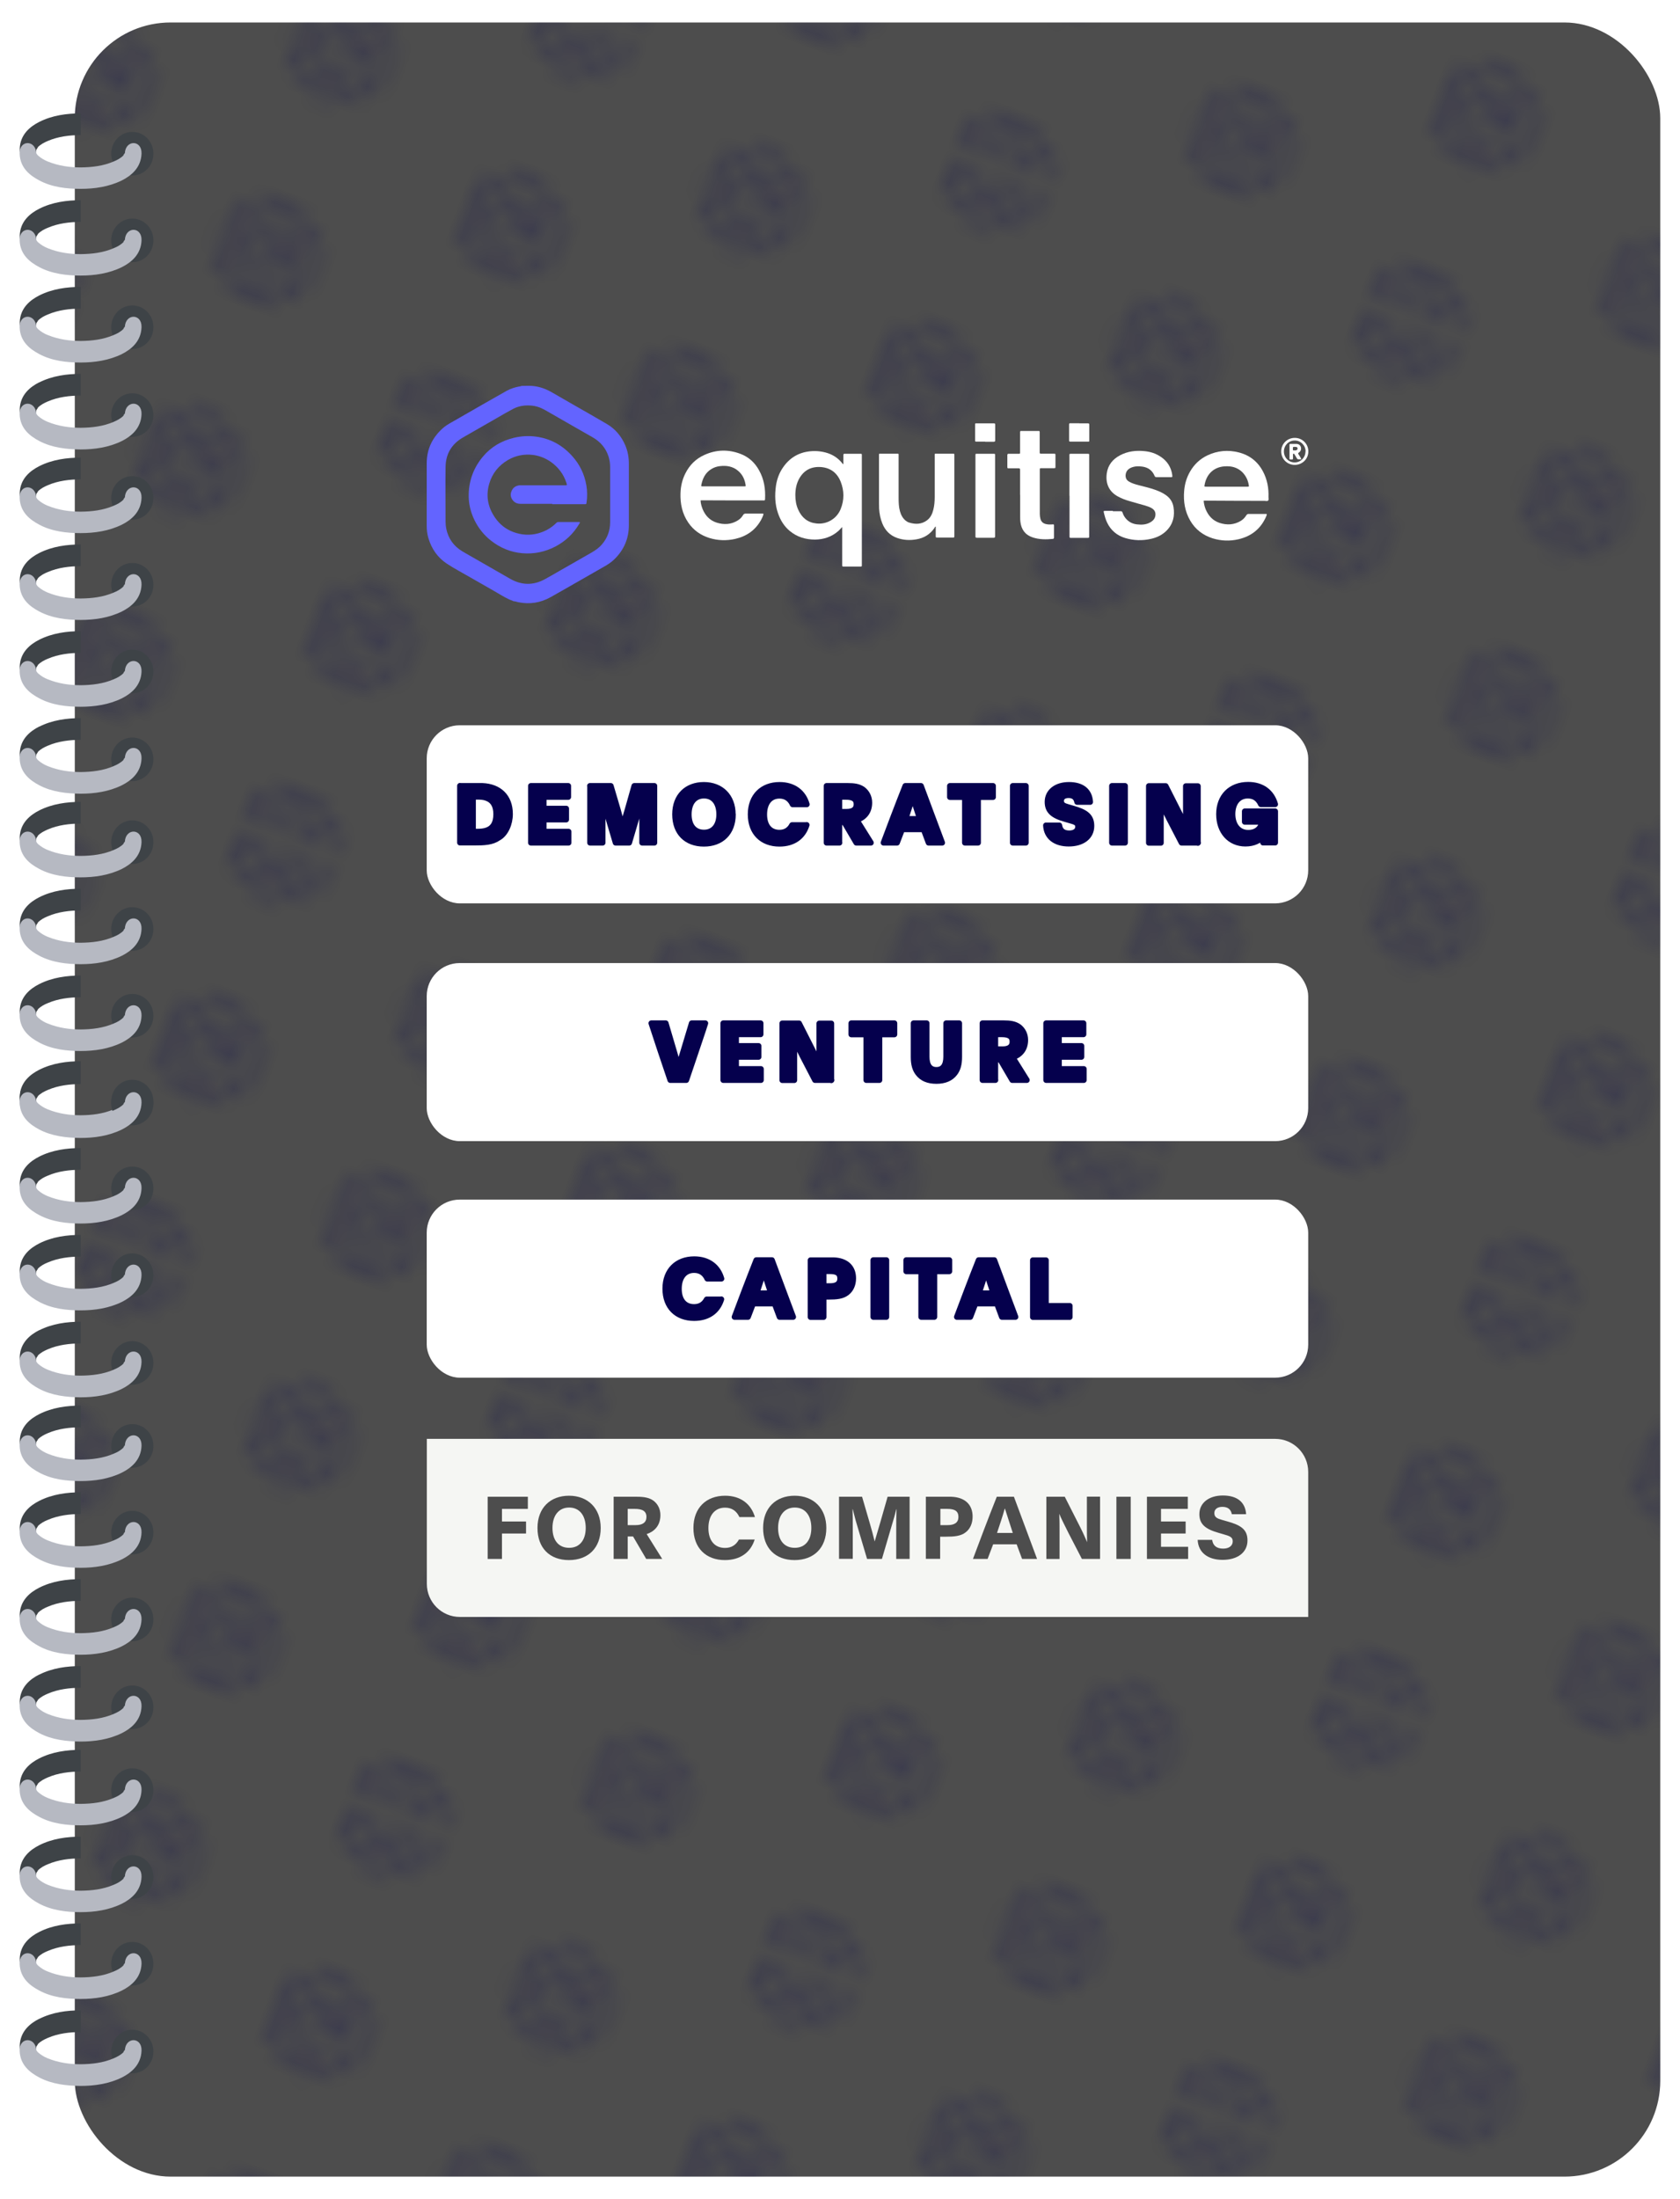 <?xml version="1.0" encoding="UTF-8"?>
<svg xmlns="http://www.w3.org/2000/svg" xmlns:xlink="http://www.w3.org/1999/xlink" viewBox="0 0 148.03 193.76">
  <defs>
    <style>
      .cls-1 {
        stroke: #fff;
      }

      .cls-1, .cls-2 {
        fill: none;
      }

      .cls-1, .cls-3 {
        stroke-linecap: round;
        stroke-linejoin: round;
      }

      .cls-4 {
        clip-path: url(#clippath);
      }

      .cls-2, .cls-5, .cls-6, .cls-7, .cls-8, .cls-9, .cls-10, .cls-11, .cls-12 {
        stroke-width: 0px;
      }

      .cls-5 {
        fill: url(#New_Pattern);
        opacity: .25;
      }

      .cls-3 {
        stroke: #05004d;
        stroke-width: .5px;
      }

      .cls-3, .cls-12 {
        fill: #05004d;
      }

      .cls-6 {
        fill: #4d4d4d;
      }

      .cls-7 {
        fill: #6364ff;
      }

      .cls-8 {
        fill: #3e4347;
      }

      .cls-9 {
        fill: #b6b9c2;
      }

      .cls-10 {
        fill: #fff;
      }

      .cls-11 {
        fill: #f5f6f3;
      }
    </style>
    <clipPath id="clippath">
      <rect class="cls-2" x="174.62" y="1.98" width="139.7" height="189.79" rx="8.44" ry="8.44"/>
    </clipPath>
    <pattern id="New_Pattern" data-name="New Pattern" x="0" y="0" width="27.79" height="27.42" patternTransform="translate(-831.11 9802.99) rotate(20.14) scale(1.38)" patternUnits="userSpaceOnUse" viewBox="0 0 27.79 27.42">
      <g>
        <rect class="cls-2" x="0" width="27.79" height="27.42"/>
        <g>
          <path class="cls-2" d="M13.1,28.42c-.05.05-.09.1-.13.14-.21.18-.45.26-.73.27-.3,0-.56-.08-.79-.27-.18-.15-.3-.34-.38-.57-.1-.28-.11-.57-.06-.86.03-.21.1-.41.22-.58.21-.31.49-.48.86-.51.19-.02.37,0,.55.06.19.06.34.17.46.32,0,.01.01.03.03.03.02-.02,0-.04,0-.06,0-.08,0-.15,0-.23,0-.03.01-.04.04-.04.17,0,.34,0,.51,0,.03,0,.04.01.04.04,0,.01,0,.03,0,.04,0,1.13,0,2.27,0,3.4,0,0,0,.01,0,.02,0,.06,0,.06-.06.06-.17,0-.33,0-.5,0-.06,0-.06,0-.06-.06,0-.38,0-.75,0-1.13,0-.02,0-.03,0-.06ZM11.62,27.43c0,.16.03.32.09.47.11.25.3.4.57.43.33.04.64-.15.76-.45.12-.29.12-.58,0-.87-.11-.28-.32-.43-.62-.46-.3-.02-.54.1-.69.37-.09.16-.12.34-.12.52Z"/>
          <path class="cls-2" d="M24.49,27.6c0,.09.03.18.06.26.08.21.23.36.44.43.23.08.46.07.68-.07.07-.04.12-.1.16-.17.02-.04.05-.05.09-.05.17,0,.34,0,.5,0,.02,0,.04,0,.06,0,0,.03,0,.05-.02.07-.17.39-.46.63-.87.72-.27.06-.55.05-.82-.03-.3-.1-.54-.28-.71-.56-.17-.29-.22-.61-.19-.95.02-.22.08-.42.19-.61.13-.22.31-.39.54-.5.32-.15.65-.18.99-.09.34.08.6.29.76.6.14.25.19.53.18.82,0,.04.01.08-.01.11-.02.02-.07,0-.1,0-.62,0-1.24,0-1.87,0-.02,0-.04,0-.07,0ZM25.22,27.15h0c.22,0,.43,0,.65,0,.05,0,.06,0,.05-.06-.02-.08-.04-.16-.08-.24-.07-.13-.17-.23-.31-.29-.12-.05-.25-.07-.38-.05-.35.03-.56.27-.61.58-.01.06,0,.06.05.06.21,0,.43,0,.64,0Z"/>
          <path class="cls-2" d="M8.63,27.6c0,.1.03.19.07.28.09.2.23.35.43.42.24.08.47.06.68-.07.07-.04.12-.1.16-.17.02-.03.04-.04.08-.04.17,0,.34,0,.52,0,.02,0,.03,0,.05,0-.01.07-.05.13-.08.19-.18.32-.46.52-.81.6-.27.06-.54.05-.81-.03-.28-.08-.5-.24-.66-.48-.19-.28-.26-.6-.25-.93,0-.22.05-.42.15-.62.13-.27.33-.47.6-.59.37-.17.75-.18,1.14-.03.26.1.45.28.58.52.16.29.21.6.19.92,0,.03-.02.04-.04.04-.09,0-.17,0-.26,0-.56,0-1.12,0-1.68,0-.02,0-.04,0-.06,0ZM10.06,27.15c-.02-.2-.1-.36-.25-.49-.17-.14-.36-.16-.57-.14-.1.01-.19.04-.27.09-.19.12-.28.3-.31.51,0,.02,0,.03.03.03.01,0,.02,0,.04,0,.42,0,.85,0,1.27,0,.02,0,.04,0,.07,0Z"/>
          <path class="cls-2" d="M16.04,28.42s-.02.02-.03.03c-.14.2-.33.32-.57.37-.2.04-.41.03-.6-.04-.23-.08-.38-.24-.47-.46-.06-.15-.09-.3-.1-.47,0-.06,0-.12,0-.19,0-.49,0-.99,0-1.48,0-.07,0-.07.07-.07.16,0,.32,0,.48,0,.08,0,.07,0,.07.07,0,.44,0,.88,0,1.32,0,.15,0,.29.04.43.03.12.08.22.18.3.03.03.07.05.11.06.2.06.39.06.56-.07.12-.08.17-.21.2-.34.03-.13.04-.26.04-.39,0-.43,0-.86,0-1.29,0-.1-.01-.09.08-.09.16,0,.31,0,.47,0,.08,0,.07,0,.07.07,0,.14,0,.28,0,.42,0,.68,0,1.36,0,2.04,0,.03,0,.06,0,.09,0,.03,0,.04-.04.04,0,0-.02,0-.02,0-.16,0-.31,0-.47,0-.06,0-.06,0-.06-.06,0-.08,0-.16,0-.24,0-.02,0-.03,0-.05Z"/>
          <path class="cls-2" d="M21.63,27.93c.08,0,.16,0,.24,0,.04,0,.05.01.06.04.03.09.08.17.14.23.09.08.19.13.31.14.15.02.3,0,.43-.07.09-.05.15-.13.15-.24,0-.08-.03-.14-.1-.19-.07-.05-.15-.07-.23-.1-.16-.05-.33-.09-.49-.14-.13-.04-.25-.08-.37-.15-.28-.16-.39-.41-.35-.73.03-.26.19-.45.41-.57.25-.13.51-.16.78-.13.18.02.35.07.5.17.21.14.33.33.37.57,0,.01,0,.03,0,.04,0,.02,0,.03-.02.03,0,0-.02,0-.02,0-.15,0-.3,0-.45,0-.03,0-.05,0-.06-.04-.07-.17-.2-.27-.39-.29-.13-.02-.25-.01-.37.04-.1.05-.16.12-.16.23,0,.09.03.16.11.2.1.06.2.08.31.11.18.05.36.09.53.15.11.04.22.09.32.16.13.09.21.22.24.38.05.28-.01.53-.21.74-.13.14-.3.22-.49.26-.28.06-.55.06-.82-.03-.26-.08-.45-.24-.57-.48-.05-.1-.08-.2-.1-.31-.01-.06-.01-.06.05-.06.08,0,.16,0,.24,0Z"/>
          <path class="cls-2" d="M18.71,27.41c0-.25,0-.51,0-.76,0-.01,0-.02,0-.04,0-.03-.01-.04-.04-.04-.08,0-.17,0-.25,0-.02,0-.04,0-.06,0-.05,0-.05,0-.05-.05,0-.12,0-.24,0-.36,0-.03.01-.04.04-.04.1,0,.21,0,.31,0,.05,0,.05,0,.05-.05,0-.2,0-.39,0-.59,0-.01,0-.03,0-.04,0-.02,0-.04.03-.03,0,0,.01,0,.02,0,.17,0,.35,0,.52,0,.05,0,.05,0,.05.05,0,.2,0,.41,0,.61,0,.06,0,.06.06.06.13,0,.26,0,.39,0,.05,0,.05,0,.05.05,0,.12,0,.24,0,.36,0,.05,0,.05-.05.05-.13,0-.26,0-.39,0-.06,0-.06,0-.06.06,0,.46,0,.92,0,1.39,0,.05,0,.11.02.16.03.08.08.14.17.16.07.02.14.02.22.01.04,0,.04,0,.04.04,0,.12,0,.25,0,.37,0,.03,0,.04-.04.05-.21.02-.43.02-.63-.05-.24-.08-.36-.25-.39-.49,0-.05,0-.1,0-.16,0-.23,0-.46,0-.7Z"/>
          <path class="cls-2" d="M20.26,27.44c0-.42,0-.84,0-1.25,0-.07,0-.07.07-.07.16,0,.32,0,.48,0,.08,0,.07,0,.07.07,0,.69,0,1.38,0,2.08,0,.15,0,.3,0,.45,0,.05,0,.06-.05.06-.17,0-.34,0-.51,0-.06,0-.06,0-.06-.06,0-.36,0-.73,0-1.09v-.17Z"/>
          <path class="cls-2" d="M17.92,27.45c0,.41,0,.82,0,1.24,0,.01,0,.03,0,.04,0,.03-.01.04-.04.04-.18,0-.36,0-.53,0-.03,0-.04-.01-.04-.04,0-.01,0-.02,0-.04v-2.49s0-.02,0-.03c0-.05,0-.05.05-.05.17,0,.35,0,.52,0,.05,0,.05,0,.05.05,0,.2,0,.41,0,.61,0,.22,0,.45,0,.67Z"/>
          <path class="cls-2" d="M17.61,25.74c-.09,0-.18,0-.27,0-.04,0-.05,0-.05-.05,0-.16,0-.32,0-.48,0-.05,0-.05.04-.05.18,0,.37,0,.55,0,.03,0,.04.01.04.04,0,.17,0,.33,0,.5,0,.03-.01.04-.04.04-.09,0-.18,0-.27,0Z"/>
          <path class="cls-2" d="M20.57,25.16c.09,0,.18,0,.27,0,.03,0,.04,0,.04.04,0,.16,0,.33,0,.49,0,.04,0,.04-.05.04-.18,0-.36,0-.55,0-.03,0-.04,0-.04-.04,0-.17,0-.33,0-.5,0-.03.01-.04.04-.04.09,0,.19,0,.28,0Z"/>
          <path class="cls-2" d="M27.36,26.47c-.24,0-.43-.19-.43-.43,0-.24.19-.43.43-.43.24,0,.42.19.42.43,0,.24-.19.42-.43.42ZM27.71,26.04c0-.19-.16-.35-.34-.34-.19,0-.34.16-.34.35,0,.19.15.35.34.34.19,0,.34-.16.34-.35Z"/>
          <path class="cls-2" d="M27.58,26.29s-.07,0-.1,0c-.02,0-.03-.02-.04-.03-.02-.04-.05-.08-.07-.12,0-.01-.02-.03-.04-.02-.02,0-.01.02-.01.04,0,.04,0,.07,0,.11,0,.02,0,.03-.03.03,0,0-.01,0-.02,0-.08,0-.07,0-.07-.07,0-.13,0-.25,0-.38,0-.04,0-.05.04-.05.06,0,.12,0,.18,0,.07,0,.12.04.14.1.02.07,0,.13-.06.17-.03.02-.03.03-.01.06.03.05.06.1.09.16ZM27.31,25.95s0,.02,0,.04c0,.01,0,.02.02.02.03,0,.07,0,.1-.01.02-.01.03-.03.02-.05,0-.02-.02-.04-.04-.04-.02,0-.03,0-.05,0-.06,0-.06,0-.06.05Z"/>
          <g>
            <path class="cls-12" d="M2.74,30.78c-.05-.03-.11-.04-.16-.07-.15-.07-.29-.16-.44-.25-.26-.15-.51-.29-.77-.44-.25-.14-.5-.27-.74-.43-.29-.19-.48-.47-.58-.8-.04-.13-.05-.26-.05-.4,0-.66,0-1.31,0-1.97,0-.44.17-.8.49-1.1.08-.08.18-.13.27-.19.36-.2.71-.41,1.07-.61.23-.13.46-.26.69-.39.14-.08.28-.12.44-.14,0,0,.02,0,.03,0,.08,0,.15,0,.23,0,.25,0,.49.07.71.19.23.13.46.26.69.4.36.2.71.4,1.06.61.26.16.45.38.57.66.09.2.12.4.12.62,0,.64,0,1.28,0,1.92,0,.42-.15.77-.45,1.07-.1.1-.22.17-.34.24-.24.14-.47.27-.71.41-.32.18-.64.37-.96.55-.32.18-.66.23-1.02.16-.05,0-.1-.03-.15-.03ZM5.78,27.41c0-.29,0-.58,0-.88,0-.11-.02-.22-.05-.32-.09-.26-.25-.46-.5-.6-.19-.11-.38-.22-.58-.33-.31-.18-.61-.35-.92-.53-.14-.08-.29-.13-.46-.15-.2-.01-.38.01-.55.1-.16.09-.32.18-.48.27-.37.21-.73.42-1.1.63-.36.21-.55.52-.55.94,0,.57,0,1.15,0,1.72,0,.07,0,.15.02.22.06.31.23.55.51.71.08.05.17.1.25.15.42.24.84.48,1.26.72.36.2.73.21,1.09.01.17-.09.33-.19.5-.28.32-.19.65-.37.97-.56.12-.07.24-.15.33-.26.17-.2.26-.43.26-.7,0-.29,0-.58,0-.87Z"/>
            <path class="cls-12" d="M3.95,27.71c-.33,0-.67,0-1,0-.09,0-.17-.03-.23-.1-.07-.09-.1-.19-.06-.29.04-.11.13-.18.25-.19.02,0,.04,0,.07,0,.45,0,.91,0,1.36,0,.08,0,.08,0,.06-.07-.09-.28-.26-.5-.5-.67-.17-.12-.36-.19-.57-.22-.28-.03-.54.02-.78.16-.29.17-.5.42-.59.75-.11.39-.04.75.19,1.08.14.21.33.36.57.45.26.1.52.12.79.04.22-.06.41-.17.57-.32.02-.02.04-.03.07-.03.21,0,.42,0,.63,0,0,0,.02,0,.02,0,.02,0,.02.01.02.02,0,.01-.01.02-.02.03-.18.31-.43.55-.75.72-.33.17-.68.24-1.05.21-.37-.03-.7-.17-.99-.4-.22-.18-.39-.39-.52-.64-.13-.26-.19-.54-.18-.84.01-.44.16-.84.45-1.18.26-.31.59-.5.98-.59.23-.06.46-.07.69-.03.45.06.82.26,1.13.6.25.27.4.58.46.94.03.18.03.36,0,.54,0,.05,0,.05-.05.05-.11,0-.23,0-.34,0-.23,0-.46,0-.69,0Z"/>
          </g>
        </g>
        <g>
          <path class="cls-2" d="M27,21.57c-.05.05-.09.1-.13.14-.21.18-.45.26-.73.27-.3,0-.56-.08-.79-.27-.18-.15-.3-.34-.38-.57-.1-.28-.11-.57-.06-.86.03-.21.1-.41.22-.58.21-.31.49-.48.86-.51.19-.02.37,0,.55.06.19.06.34.17.46.32,0,.01.01.03.03.03.02-.02,0-.04,0-.06,0-.08,0-.15,0-.23,0-.03.01-.04.04-.04.17,0,.34,0,.51,0,.03,0,.04.01.04.04,0,.01,0,.03,0,.04,0,1.13,0,2.27,0,3.4,0,0,0,.01,0,.02,0,.06,0,.06-.06.06-.17,0-.33,0-.5,0-.06,0-.06,0-.06-.06,0-.38,0-.75,0-1.13,0-.02,0-.03,0-.06ZM25.52,20.57c0,.16.03.32.09.47.11.25.3.4.57.43.33.04.64-.15.76-.45.12-.29.12-.58,0-.87-.11-.28-.32-.43-.62-.46-.3-.02-.54.1-.69.37-.09.16-.12.34-.12.52Z"/>
          <path class="cls-2" d="M22.53,20.74c0,.1.03.19.07.28.09.2.23.35.43.42.24.08.47.06.68-.07.07-.04.12-.1.16-.17.02-.03.04-.04.08-.04.17,0,.34,0,.52,0,.02,0,.03,0,.05,0-.01.07-.05.13-.08.19-.18.32-.46.52-.81.6-.27.06-.54.05-.81-.03-.28-.08-.5-.24-.66-.48-.19-.28-.26-.6-.25-.93,0-.22.05-.42.15-.62.13-.27.33-.47.6-.59.37-.17.75-.18,1.14-.03.26.1.45.28.58.52.16.29.21.6.19.92,0,.03-.02.04-.04.04-.09,0-.17,0-.26,0-.56,0-1.12,0-1.68,0-.02,0-.04,0-.06,0ZM23.95,20.29c-.02-.2-.1-.36-.25-.49-.17-.14-.36-.16-.57-.14-.1.01-.19.04-.27.09-.19.12-.28.3-.31.51,0,.02,0,.03.03.03.01,0,.02,0,.04,0,.42,0,.85,0,1.27,0,.02,0,.04,0,.07,0Z"/>
          <g>
            <path class="cls-12" d="M16.64,23.93c-.05-.03-.11-.04-.16-.07-.15-.07-.29-.16-.44-.25-.26-.15-.51-.29-.77-.44-.25-.14-.5-.27-.74-.43-.29-.19-.48-.47-.58-.8-.04-.13-.05-.26-.05-.4,0-.66,0-1.31,0-1.97,0-.44.17-.8.49-1.1.08-.08.18-.13.27-.19.36-.2.71-.41,1.07-.61.23-.13.46-.26.69-.39.14-.08.28-.12.44-.14,0,0,.02,0,.03,0,.08,0,.15,0,.23,0,.25,0,.49.07.71.19.23.13.46.26.69.4.36.2.71.4,1.06.61.26.16.45.38.57.66.09.2.12.4.12.62,0,.64,0,1.28,0,1.92,0,.42-.15.77-.45,1.07-.1.1-.22.17-.34.24-.24.14-.47.27-.71.41-.32.18-.64.37-.96.55-.32.18-.66.23-1.02.16-.05,0-.1-.03-.15-.03ZM19.67,20.56c0-.29,0-.58,0-.88,0-.11-.02-.22-.05-.32-.09-.26-.25-.46-.5-.6-.19-.11-.38-.22-.58-.33-.31-.18-.61-.35-.92-.53-.14-.08-.29-.13-.46-.15-.2-.01-.38.01-.55.1-.16.09-.32.18-.48.27-.37.21-.73.42-1.1.63-.36.21-.55.52-.55.94,0,.57,0,1.15,0,1.72,0,.07,0,.15.02.22.06.31.23.55.51.71.08.05.17.1.25.15.42.24.84.48,1.26.72.36.2.73.21,1.09.01.17-.09.33-.19.5-.28.32-.19.65-.37.97-.56.12-.07.24-.15.33-.26.17-.2.26-.43.26-.7,0-.29,0-.58,0-.87Z"/>
            <path class="cls-12" d="M17.85,20.85c-.33,0-.67,0-1,0-.09,0-.17-.03-.23-.1-.07-.09-.1-.19-.06-.29.04-.11.13-.18.25-.19.02,0,.04,0,.07,0,.45,0,.91,0,1.36,0,.08,0,.08,0,.06-.07-.09-.28-.26-.5-.5-.67-.17-.12-.36-.19-.57-.22-.28-.03-.54.02-.78.16-.29.17-.5.42-.59.75-.11.39-.04.75.19,1.08.14.21.33.36.57.45.26.1.52.12.79.04.22-.06.41-.17.57-.32.02-.02.04-.03.07-.03.21,0,.42,0,.63,0,0,0,.02,0,.02,0,.02,0,.02.01.02.02,0,.01-.01.02-.02.03-.18.31-.43.55-.75.72-.33.17-.68.24-1.05.21-.37-.03-.7-.17-.99-.4-.22-.18-.39-.39-.52-.64-.13-.26-.19-.54-.18-.84.01-.44.16-.84.45-1.18.26-.31.59-.5.98-.59.23-.06.46-.07.69-.03.45.06.82.26,1.13.6.25.27.4.58.46.94.03.18.03.36,0,.54,0,.05,0,.05-.05.05-.11,0-.23,0-.34,0-.23,0-.46,0-.69,0Z"/>
          </g>
        </g>
        <g>
          <path class="cls-2" d="M10.6,20.75c0,.09.03.18.06.26.08.21.23.36.44.43.23.08.46.07.68-.07.07-.04.12-.1.16-.17.02-.04.05-.05.09-.05.17,0,.34,0,.5,0,.02,0,.04,0,.06,0,0,.03,0,.05-.02.07-.17.39-.46.63-.87.72-.27.06-.55.05-.82-.03-.3-.1-.54-.28-.71-.56-.17-.29-.22-.61-.19-.95.02-.22.08-.42.19-.61.13-.22.31-.39.54-.5.32-.15.65-.18.99-.09.34.08.6.29.76.6.14.25.19.53.18.82,0,.04.01.08-.01.11-.02.02-.07,0-.1,0-.62,0-1.24,0-1.87,0-.02,0-.04,0-.07,0ZM11.32,20.3h0c.22,0,.43,0,.65,0,.05,0,.06,0,.05-.06-.02-.08-.04-.16-.08-.24-.07-.13-.17-.23-.31-.29-.12-.05-.25-.07-.38-.05-.35.03-.56.27-.61.58-.01.06,0,.06.05.06.21,0,.43,0,.64,0Z"/>
          <path class="cls-2" d="M2.15,21.57s-.02.02-.03.03c-.14.2-.33.32-.57.37-.2.04-.41.03-.6-.04-.23-.08-.38-.24-.47-.46-.06-.15-.09-.3-.1-.47,0-.06,0-.12,0-.19,0-.49,0-.99,0-1.48,0-.07,0-.07.07-.07.16,0,.32,0,.48,0,.08,0,.07,0,.07.07,0,.44,0,.88,0,1.32,0,.15,0,.29.04.43.03.12.08.22.18.3.03.03.07.05.11.06.2.06.39.06.56-.07.12-.08.17-.21.2-.34.03-.13.04-.26.04-.39,0-.43,0-.86,0-1.29,0-.1-.01-.09.08-.09.16,0,.31,0,.47,0,.08,0,.07,0,.07.07,0,.14,0,.28,0,.42,0,.68,0,1.36,0,2.04,0,.03,0,.06,0,.09,0,.03,0,.04-.04.04,0,0-.02,0-.02,0-.16,0-.31,0-.47,0-.06,0-.06,0-.06-.06,0-.08,0-.16,0-.24,0-.02,0-.03,0-.05Z"/>
          <path class="cls-2" d="M7.73,21.07c.08,0,.16,0,.24,0,.04,0,.05.01.06.04.03.09.08.17.14.23.09.08.19.13.31.14.15.02.3,0,.43-.07.09-.05.15-.13.15-.24,0-.08-.03-.14-.1-.19-.07-.05-.15-.07-.23-.1-.16-.05-.33-.09-.49-.14-.13-.04-.25-.08-.37-.15-.28-.16-.39-.41-.35-.73.03-.26.19-.45.41-.57.25-.13.51-.16.78-.13.18.02.35.07.5.17.21.14.33.33.37.57,0,.01,0,.03,0,.04,0,.02,0,.03-.02.03,0,0-.02,0-.02,0-.15,0-.3,0-.45,0-.03,0-.05,0-.06-.04-.07-.17-.2-.27-.39-.29-.13-.02-.25-.01-.37.04-.1.05-.16.12-.16.23,0,.09.03.16.11.2.1.06.2.08.31.11.18.05.36.09.53.15.11.04.22.09.32.16.13.09.21.22.24.38.05.28-.01.53-.21.74-.13.14-.3.22-.49.26-.28.06-.55.06-.82-.03-.26-.08-.45-.24-.57-.48-.05-.1-.08-.2-.1-.31-.01-.06-.01-.06.05-.06.08,0,.16,0,.24,0Z"/>
          <path class="cls-2" d="M4.81,20.56c0-.25,0-.51,0-.76,0-.01,0-.02,0-.04,0-.03-.01-.04-.04-.04-.08,0-.17,0-.25,0-.02,0-.04,0-.06,0-.05,0-.05,0-.05-.05,0-.12,0-.24,0-.36,0-.03.01-.04.04-.04.1,0,.21,0,.31,0,.05,0,.05,0,.05-.05,0-.2,0-.39,0-.59,0-.01,0-.03,0-.04,0-.02,0-.04.03-.03,0,0,.01,0,.02,0,.17,0,.35,0,.52,0,.05,0,.05,0,.05.05,0,.2,0,.41,0,.61,0,.06,0,.06.06.06.13,0,.26,0,.39,0,.05,0,.05,0,.05.05,0,.12,0,.24,0,.36,0,.05,0,.05-.05.05-.13,0-.26,0-.39,0-.06,0-.06,0-.06.06,0,.46,0,.92,0,1.39,0,.05,0,.11.02.16.03.08.08.14.17.16.07.02.14.02.22.01.04,0,.04,0,.04.04,0,.12,0,.25,0,.37,0,.03,0,.04-.04.05-.21.02-.43.02-.63-.05-.24-.08-.36-.25-.39-.49,0-.05,0-.1,0-.16,0-.23,0-.46,0-.7Z"/>
          <path class="cls-2" d="M6.37,20.59c0-.42,0-.84,0-1.25,0-.07,0-.07.07-.07.16,0,.32,0,.48,0,.08,0,.07,0,.07.07,0,.69,0,1.38,0,2.08,0,.15,0,.3,0,.45,0,.05,0,.06-.05.06-.17,0-.34,0-.51,0-.06,0-.06,0-.06-.06,0-.36,0-.73,0-1.09v-.17Z"/>
          <path class="cls-2" d="M4.02,20.59c0,.41,0,.82,0,1.24,0,.01,0,.03,0,.04,0,.03-.01.04-.04.04-.18,0-.36,0-.53,0-.03,0-.04-.01-.04-.04,0-.01,0-.02,0-.04v-2.49s0-.02,0-.03c0-.05,0-.05.05-.05.17,0,.35,0,.52,0,.05,0,.05,0,.05.05,0,.2,0,.41,0,.61,0,.22,0,.45,0,.67Z"/>
          <path class="cls-2" d="M3.71,18.88c-.09,0-.18,0-.27,0-.04,0-.05,0-.05-.05,0-.16,0-.32,0-.48,0-.05,0-.05.04-.05.18,0,.37,0,.55,0,.03,0,.04.01.04.04,0,.17,0,.33,0,.5,0,.03-.01.04-.04.04-.09,0-.18,0-.27,0Z"/>
          <path class="cls-2" d="M6.68,18.31c.09,0,.18,0,.27,0,.03,0,.04,0,.04.04,0,.16,0,.33,0,.49,0,.04,0,.04-.05.04-.18,0-.36,0-.55,0-.03,0-.04,0-.04-.04,0-.17,0-.33,0-.5,0-.03.01-.04.04-.04.09,0,.19,0,.28,0Z"/>
          <path class="cls-2" d="M13.47,19.61c-.24,0-.43-.19-.43-.43,0-.24.19-.43.43-.43.24,0,.42.19.42.43,0,.24-.19.42-.43.42ZM13.81,19.19c0-.19-.16-.35-.34-.34-.19,0-.34.16-.34.35,0,.19.15.35.34.34.19,0,.34-.16.34-.35Z"/>
          <path class="cls-2" d="M13.68,19.43s-.07,0-.1,0c-.02,0-.03-.02-.04-.03-.02-.04-.05-.08-.07-.12,0-.01-.02-.03-.04-.02-.02,0-.01.02-.01.04,0,.04,0,.07,0,.11,0,.02,0,.03-.03.03,0,0-.01,0-.02,0-.08,0-.07,0-.07-.07,0-.13,0-.25,0-.38,0-.04,0-.05.04-.05.06,0,.12,0,.18,0,.07,0,.12.04.14.1.02.07,0,.13-.06.17-.03.02-.03.03-.01.06.03.05.06.1.09.16ZM13.41,19.09s0,.02,0,.04c0,.01,0,.02.02.02.03,0,.07,0,.1-.01.02-.01.03-.03.02-.05,0-.02-.02-.04-.04-.04-.02,0-.03,0-.05,0-.06,0-.06,0-.06.05Z"/>
        </g>
        <g>
          <path class="cls-2" d="M13.1,14.71c-.05.05-.09.1-.13.14-.21.18-.45.26-.73.27-.3,0-.56-.08-.79-.27-.18-.15-.3-.34-.38-.57-.1-.28-.11-.57-.06-.86.03-.21.1-.41.22-.58.21-.31.49-.48.86-.51.19-.02.37,0,.55.06.19.06.34.17.46.32,0,.01.01.03.03.03.02-.02,0-.04,0-.06,0-.08,0-.15,0-.23,0-.03.01-.04.04-.04.17,0,.34,0,.51,0,.03,0,.04.01.04.04,0,.01,0,.03,0,.04,0,1.13,0,2.27,0,3.4,0,0,0,.01,0,.02,0,.06,0,.06-.06.06-.17,0-.33,0-.5,0-.06,0-.06,0-.06-.06,0-.38,0-.75,0-1.13,0-.02,0-.03,0-.06ZM11.62,13.72c0,.16.03.32.09.47.11.25.3.4.57.43.33.04.64-.15.76-.45.12-.29.12-.58,0-.87-.11-.28-.32-.43-.62-.46-.3-.02-.54.1-.69.37-.09.16-.12.34-.12.52Z"/>
          <path class="cls-2" d="M24.49,13.89c0,.09.03.18.06.26.08.21.23.36.44.43.23.08.46.07.68-.07.07-.04.12-.1.16-.17.02-.04.05-.05.09-.05.17,0,.34,0,.5,0,.02,0,.04,0,.06,0,0,.03,0,.05-.02.07-.17.39-.46.63-.87.72-.27.06-.55.05-.82-.03-.3-.1-.54-.28-.71-.56-.17-.29-.22-.61-.19-.95.02-.22.08-.42.19-.61.13-.22.31-.39.54-.5.32-.15.65-.18.99-.09.34.08.6.29.76.6.14.25.19.53.18.82,0,.04.01.08-.01.11-.02.02-.07,0-.1,0-.62,0-1.24,0-1.87,0-.02,0-.04,0-.07,0ZM25.22,13.45h0c.22,0,.43,0,.65,0,.05,0,.06,0,.05-.06-.02-.08-.04-.16-.08-.24-.07-.13-.17-.23-.31-.29-.12-.05-.25-.07-.38-.05-.35.03-.56.27-.61.58-.01.06,0,.06.05.06.21,0,.43,0,.64,0Z"/>
          <path class="cls-2" d="M8.63,13.89c0,.1.03.19.07.28.09.2.23.35.43.42.24.08.47.06.68-.07.07-.04.12-.1.16-.17.02-.03.04-.04.08-.04.17,0,.34,0,.52,0,.02,0,.03,0,.05,0-.01.07-.05.13-.08.19-.18.32-.46.52-.81.6-.27.06-.54.05-.81-.03-.28-.08-.5-.24-.66-.48-.19-.28-.26-.6-.25-.93,0-.22.05-.42.15-.62.13-.27.33-.47.6-.59.37-.17.75-.18,1.14-.03.26.1.45.28.58.52.16.29.21.6.19.92,0,.03-.02.04-.04.04-.09,0-.17,0-.26,0-.56,0-1.12,0-1.68,0-.02,0-.04,0-.06,0ZM10.06,13.44c-.02-.2-.1-.36-.25-.49-.17-.14-.36-.16-.57-.14-.1.01-.19.04-.27.09-.19.12-.28.3-.31.51,0,.02,0,.03.03.03.01,0,.02,0,.04,0,.42,0,.85,0,1.27,0,.02,0,.04,0,.07,0Z"/>
          <path class="cls-2" d="M16.04,14.71s-.02.02-.03.03c-.14.2-.33.32-.57.37-.2.04-.41.03-.6-.04-.23-.08-.38-.24-.47-.46-.06-.15-.09-.3-.1-.47,0-.06,0-.12,0-.19,0-.49,0-.99,0-1.48,0-.07,0-.07.07-.07.16,0,.32,0,.48,0,.08,0,.07,0,.07.07,0,.44,0,.88,0,1.32,0,.15,0,.29.04.43.03.12.08.22.18.3.03.03.07.05.11.06.2.06.39.06.56-.07.12-.08.17-.21.2-.34.03-.13.04-.26.04-.39,0-.43,0-.86,0-1.29,0-.1-.01-.09.08-.09.16,0,.31,0,.47,0,.08,0,.07,0,.07.07,0,.14,0,.28,0,.42,0,.68,0,1.36,0,2.04,0,.03,0,.06,0,.09,0,.03,0,.04-.04.04,0,0-.02,0-.02,0-.16,0-.31,0-.47,0-.06,0-.06,0-.06-.06,0-.08,0-.16,0-.24,0-.02,0-.03,0-.05Z"/>
          <path class="cls-2" d="M21.63,14.22c.08,0,.16,0,.24,0,.04,0,.05.01.06.04.03.09.08.17.14.23.09.08.19.13.31.14.15.02.3,0,.43-.07.09-.05.15-.13.15-.24,0-.08-.03-.14-.1-.19-.07-.05-.15-.07-.23-.1-.16-.05-.33-.09-.49-.14-.13-.04-.25-.08-.37-.15-.28-.16-.39-.41-.35-.73.03-.26.19-.45.41-.57.25-.13.51-.16.78-.13.18.02.35.07.5.17.21.14.33.33.37.57,0,.01,0,.03,0,.04,0,.02,0,.03-.02.03,0,0-.02,0-.02,0-.15,0-.3,0-.45,0-.03,0-.05,0-.06-.04-.07-.17-.2-.27-.39-.29-.13-.02-.25-.01-.37.04-.1.05-.16.12-.16.23,0,.09.03.16.11.2.1.06.2.08.31.11.18.05.36.09.53.15.11.04.22.09.32.16.13.09.21.22.24.38.05.28-.01.53-.21.74-.13.14-.3.22-.49.26-.28.06-.55.06-.82-.03-.26-.08-.45-.24-.57-.48-.05-.1-.08-.2-.1-.31-.01-.06-.01-.06.05-.06.08,0,.16,0,.24,0Z"/>
          <path class="cls-2" d="M18.71,13.71c0-.25,0-.51,0-.76,0-.01,0-.02,0-.04,0-.03-.01-.04-.04-.04-.08,0-.17,0-.25,0-.02,0-.04,0-.06,0-.05,0-.05,0-.05-.05,0-.12,0-.24,0-.36,0-.03.01-.04.04-.04.1,0,.21,0,.31,0,.05,0,.05,0,.05-.05,0-.2,0-.39,0-.59,0-.01,0-.03,0-.04,0-.02,0-.04.03-.03,0,0,.01,0,.02,0,.17,0,.35,0,.52,0,.05,0,.05,0,.05.05,0,.2,0,.41,0,.61,0,.06,0,.06.06.06.13,0,.26,0,.39,0,.05,0,.05,0,.05.05,0,.12,0,.24,0,.36,0,.05,0,.05-.05.05-.13,0-.26,0-.39,0-.06,0-.06,0-.06.06,0,.46,0,.92,0,1.39,0,.05,0,.11.02.16.03.08.08.14.17.16.07.02.14.02.22.01.04,0,.04,0,.04.04,0,.12,0,.25,0,.37,0,.03,0,.04-.04.05-.21.02-.43.02-.63-.05-.24-.08-.36-.25-.39-.49,0-.05,0-.1,0-.16,0-.23,0-.46,0-.7Z"/>
          <path class="cls-2" d="M20.26,13.73c0-.42,0-.84,0-1.25,0-.07,0-.07.07-.07.16,0,.32,0,.48,0,.08,0,.07,0,.07.07,0,.69,0,1.38,0,2.08,0,.15,0,.3,0,.45,0,.05,0,.06-.05.06-.17,0-.34,0-.51,0-.06,0-.06,0-.06-.06,0-.36,0-.73,0-1.09v-.17Z"/>
          <path class="cls-2" d="M17.92,13.74c0,.41,0,.82,0,1.24,0,.01,0,.03,0,.04,0,.03-.01.04-.04.04-.18,0-.36,0-.53,0-.03,0-.04-.01-.04-.04,0-.01,0-.02,0-.04v-2.49s0-.02,0-.03c0-.05,0-.05.05-.05.17,0,.35,0,.52,0,.05,0,.05,0,.05.05,0,.2,0,.41,0,.61,0,.22,0,.45,0,.67Z"/>
          <path class="cls-2" d="M17.61,12.03c-.09,0-.18,0-.27,0-.04,0-.05,0-.05-.05,0-.16,0-.32,0-.48,0-.05,0-.05.04-.05.18,0,.37,0,.55,0,.03,0,.04.01.04.04,0,.17,0,.33,0,.5,0,.03-.01.04-.04.04-.09,0-.18,0-.27,0Z"/>
          <path class="cls-2" d="M20.57,11.45c.09,0,.18,0,.27,0,.03,0,.04,0,.04.04,0,.16,0,.33,0,.49,0,.04,0,.04-.05.04-.18,0-.36,0-.55,0-.03,0-.04,0-.04-.04,0-.17,0-.33,0-.5,0-.03.01-.04.04-.04.09,0,.19,0,.28,0Z"/>
          <path class="cls-2" d="M27.36,12.76c-.24,0-.43-.19-.43-.43,0-.24.19-.43.43-.43.24,0,.42.19.42.43,0,.24-.19.42-.43.42ZM27.71,12.33c0-.19-.16-.35-.34-.34-.19,0-.34.16-.34.35,0,.19.15.35.34.34.19,0,.34-.16.34-.35Z"/>
          <path class="cls-2" d="M27.58,12.58s-.07,0-.1,0c-.02,0-.03-.02-.04-.03-.02-.04-.05-.08-.07-.12,0-.01-.02-.03-.04-.02-.02,0-.01.02-.01.04,0,.04,0,.07,0,.11,0,.02,0,.03-.03.03,0,0-.01,0-.02,0-.08,0-.07,0-.07-.07,0-.13,0-.25,0-.38,0-.04,0-.05.04-.05.06,0,.12,0,.18,0,.07,0,.12.04.14.1.02.07,0,.13-.06.17-.03.02-.03.03-.01.06.03.05.06.1.09.16ZM27.31,12.24s0,.02,0,.04c0,.01,0,.02.02.02.03,0,.07,0,.1-.01.02-.01.03-.03.02-.05,0-.02-.02-.04-.04-.04-.02,0-.03,0-.05,0-.06,0-.06,0-.06.05Z"/>
          <g>
            <path class="cls-12" d="M2.74,17.07c-.05-.03-.11-.04-.16-.07-.15-.07-.29-.16-.44-.25-.26-.15-.51-.29-.77-.44-.25-.14-.5-.27-.74-.43-.29-.19-.48-.47-.58-.8C.01,14.96,0,14.83,0,14.69c0-.66,0-1.31,0-1.97,0-.44.17-.8.49-1.1.08-.08.18-.13.27-.19.36-.2.71-.41,1.07-.61.23-.13.46-.26.69-.39.14-.08.28-.12.44-.14,0,0,.02,0,.03,0,.08,0,.15,0,.23,0,.25,0,.49.07.71.19.23.13.46.26.69.4.36.2.71.4,1.06.61.26.16.45.38.57.66.09.2.12.4.12.62,0,.64,0,1.28,0,1.92,0,.42-.15.77-.45,1.07-.1.1-.22.17-.34.24-.24.14-.47.27-.71.41-.32.18-.64.37-.96.55-.32.18-.66.23-1.02.16-.05,0-.1-.03-.15-.03ZM5.78,13.71c0-.29,0-.58,0-.88,0-.11-.02-.22-.05-.32-.09-.26-.25-.46-.5-.6-.19-.11-.38-.22-.58-.33-.31-.18-.61-.35-.92-.53-.14-.08-.29-.13-.46-.15-.2-.01-.38.01-.55.1-.16.09-.32.18-.48.27-.37.21-.73.42-1.1.63-.36.21-.55.52-.55.94,0,.57,0,1.15,0,1.72,0,.07,0,.15.02.22.06.31.23.55.51.71.08.05.17.1.25.15.42.24.84.48,1.26.72.36.2.73.21,1.09.01.17-.09.33-.19.5-.28.32-.19.65-.37.97-.56.12-.07.24-.15.33-.26.17-.2.26-.43.26-.7,0-.29,0-.58,0-.87Z"/>
            <path class="cls-12" d="M3.95,14c-.33,0-.67,0-1,0-.09,0-.17-.03-.23-.1-.07-.09-.1-.19-.06-.29.04-.11.13-.18.25-.19.02,0,.04,0,.07,0,.45,0,.91,0,1.36,0,.08,0,.08,0,.06-.07-.09-.28-.26-.5-.5-.67-.17-.12-.36-.19-.57-.22-.28-.03-.54.02-.78.16-.29.17-.5.42-.59.75-.11.39-.04.75.19,1.08.14.21.33.36.57.45.26.1.52.12.79.04.22-.06.41-.17.57-.32.02-.02.04-.03.07-.03.21,0,.42,0,.63,0,0,0,.02,0,.02,0,.02,0,.02.01.02.02,0,.01-.01.02-.02.03-.18.31-.43.55-.75.72-.33.17-.68.24-1.05.21-.37-.03-.7-.17-.99-.4-.22-.18-.39-.39-.52-.64-.13-.26-.19-.54-.18-.84.01-.44.16-.84.45-1.18.26-.31.59-.5.98-.59.23-.06.46-.07.69-.03.45.06.82.26,1.13.6.25.27.4.58.46.94.03.18.03.36,0,.54,0,.05,0,.05-.05.05-.11,0-.23,0-.34,0-.23,0-.46,0-.69,0Z"/>
          </g>
        </g>
        <g>
          <path class="cls-2" d="M27,7.86c-.05.05-.09.1-.13.14-.21.18-.45.26-.73.27-.3,0-.56-.08-.79-.27-.18-.15-.3-.34-.38-.57-.1-.28-.11-.57-.06-.86.03-.21.1-.41.22-.58.21-.31.49-.48.86-.51.19-.02.37,0,.55.06.19.06.34.17.46.32,0,.01.01.03.03.03.02-.02,0-.04,0-.06,0-.08,0-.15,0-.23,0-.03.01-.04.04-.04.17,0,.34,0,.51,0,.03,0,.04.01.04.04,0,.01,0,.03,0,.04,0,1.13,0,2.27,0,3.4,0,0,0,.01,0,.02,0,.06,0,.06-.06.06-.17,0-.33,0-.5,0-.06,0-.06,0-.06-.06,0-.38,0-.75,0-1.13,0-.02,0-.03,0-.06ZM25.52,6.86c0,.16.03.32.09.47.11.25.3.4.57.43.33.04.64-.15.76-.45.12-.29.12-.58,0-.87-.11-.28-.32-.43-.62-.46-.3-.02-.54.1-.69.37-.09.16-.12.34-.12.52Z"/>
          <path class="cls-2" d="M22.53,7.03c0,.1.03.19.07.28.09.2.23.35.43.42.24.08.47.06.68-.07.07-.04.12-.1.16-.17.02-.03.04-.04.08-.04.17,0,.34,0,.52,0,.02,0,.03,0,.05,0-.01.07-.05.13-.08.19-.18.32-.46.52-.81.6-.27.06-.54.05-.81-.03-.28-.08-.5-.24-.66-.48-.19-.28-.26-.6-.25-.93,0-.22.05-.42.15-.62.13-.27.33-.47.6-.59.37-.17.75-.18,1.14-.03.26.1.45.28.58.52.16.29.21.6.19.92,0,.03-.02.04-.04.04-.09,0-.17,0-.26,0-.56,0-1.12,0-1.68,0-.02,0-.04,0-.06,0ZM23.95,6.58c-.02-.2-.1-.36-.25-.49-.17-.14-.36-.16-.57-.14-.1.01-.19.04-.27.09-.19.12-.28.3-.31.51,0,.02,0,.03.03.03.01,0,.02,0,.04,0,.42,0,.85,0,1.27,0,.02,0,.04,0,.07,0Z"/>
          <g>
            <path class="cls-12" d="M16.64,10.22c-.05-.03-.11-.04-.16-.07-.15-.07-.29-.16-.44-.25-.26-.15-.51-.29-.77-.44-.25-.14-.5-.27-.74-.43-.29-.19-.48-.47-.58-.8-.04-.13-.05-.26-.05-.4,0-.66,0-1.31,0-1.97,0-.44.17-.8.49-1.1.08-.08.18-.13.27-.19.36-.2.71-.41,1.07-.61.23-.13.46-.26.69-.39.14-.08.28-.12.44-.14,0,0,.02,0,.03,0,.08,0,.15,0,.23,0,.25,0,.49.07.71.19.23.13.46.26.69.4.36.2.71.4,1.06.61.26.16.45.38.57.66.09.2.12.4.12.62,0,.64,0,1.28,0,1.92,0,.42-.15.77-.45,1.07-.1.1-.22.17-.34.24-.24.14-.47.27-.71.41-.32.18-.64.37-.96.55-.32.18-.66.23-1.02.16-.05,0-.1-.03-.15-.03ZM19.67,6.85c0-.29,0-.58,0-.88,0-.11-.02-.22-.05-.32-.09-.26-.25-.46-.5-.6-.19-.11-.38-.22-.58-.33-.31-.18-.61-.35-.92-.53-.14-.08-.29-.13-.46-.15-.2-.01-.38.01-.55.1-.16.09-.32.18-.48.27-.37.21-.73.42-1.1.63-.36.21-.55.52-.55.94,0,.57,0,1.15,0,1.72,0,.07,0,.15.02.22.06.31.23.55.51.71.08.05.17.1.25.15.42.24.84.48,1.26.72.36.2.73.21,1.09.01.17-.09.33-.19.5-.28.32-.19.65-.37.97-.56.12-.07.24-.15.33-.26.17-.2.26-.43.26-.7,0-.29,0-.58,0-.87Z"/>
            <path class="cls-12" d="M17.85,7.15c-.33,0-.67,0-1,0-.09,0-.17-.03-.23-.1-.07-.09-.1-.19-.06-.29.04-.11.13-.18.25-.19.02,0,.04,0,.07,0,.45,0,.91,0,1.36,0,.08,0,.08,0,.06-.07-.09-.28-.26-.5-.5-.67-.17-.12-.36-.19-.57-.22-.28-.03-.54.02-.78.16-.29.17-.5.42-.59.75-.11.39-.04.75.19,1.08.14.21.33.36.57.45.26.1.52.12.79.04.22-.06.41-.17.57-.32.02-.02.04-.03.07-.03.21,0,.42,0,.63,0,0,0,.02,0,.02,0,.02,0,.02.01.02.02,0,.01-.01.02-.02.03-.18.31-.43.55-.75.72-.33.17-.68.24-1.05.21-.37-.03-.7-.17-.99-.4-.22-.18-.39-.39-.52-.64-.13-.26-.19-.54-.18-.84.01-.44.16-.84.45-1.18.26-.31.59-.5.98-.59.23-.06.46-.07.69-.03.45.06.82.26,1.13.6.25.27.4.58.46.94.03.18.03.36,0,.54,0,.05,0,.05-.05.05-.11,0-.23,0-.34,0-.23,0-.46,0-.69,0Z"/>
          </g>
        </g>
        <g>
          <path class="cls-2" d="M10.6,7.04c0,.09.03.18.06.26.08.21.23.36.44.43.23.08.46.07.68-.07.07-.04.12-.1.16-.17.02-.04.05-.05.09-.05.17,0,.34,0,.5,0,.02,0,.04,0,.06,0,0,.03,0,.05-.02.07-.17.39-.46.63-.87.72-.27.06-.55.05-.82-.03-.3-.1-.54-.28-.71-.56-.17-.29-.22-.61-.19-.95.02-.22.08-.42.19-.61.13-.22.31-.39.54-.5.32-.15.65-.18.99-.09.34.08.6.29.76.6.14.25.19.53.18.82,0,.04.01.08-.01.11-.02.02-.07,0-.1,0-.62,0-1.24,0-1.87,0-.02,0-.04,0-.07,0ZM11.32,6.59h0c.22,0,.43,0,.65,0,.05,0,.06,0,.05-.06-.02-.08-.04-.16-.08-.24-.07-.13-.17-.23-.31-.29-.12-.05-.25-.07-.38-.05-.35.03-.56.27-.61.58-.01.06,0,.06.05.06.21,0,.43,0,.64,0Z"/>
          <path class="cls-2" d="M2.15,7.86s-.02.02-.03.03c-.14.2-.33.32-.57.37-.2.04-.41.03-.6-.04-.23-.08-.38-.24-.47-.46-.06-.15-.09-.3-.1-.47,0-.06,0-.12,0-.19,0-.49,0-.99,0-1.48,0-.07,0-.07.07-.07.16,0,.32,0,.48,0,.08,0,.07,0,.07.07,0,.44,0,.88,0,1.32,0,.15,0,.29.04.43.03.12.08.22.18.3.03.03.07.05.11.06.2.06.39.06.56-.07.12-.08.17-.21.2-.34.03-.13.04-.26.04-.39,0-.43,0-.86,0-1.29,0-.1-.01-.09.08-.09.16,0,.31,0,.47,0,.08,0,.07,0,.07.07,0,.14,0,.28,0,.42,0,.68,0,1.36,0,2.04,0,.03,0,.06,0,.09,0,.03,0,.04-.04.04,0,0-.02,0-.02,0-.16,0-.31,0-.47,0-.06,0-.06,0-.06-.06,0-.08,0-.16,0-.24,0-.02,0-.03,0-.05Z"/>
          <path class="cls-2" d="M7.73,7.37c.08,0,.16,0,.24,0,.04,0,.05.01.06.04.03.09.08.17.14.23.09.08.19.13.31.14.15.02.3,0,.43-.07.09-.05.15-.13.15-.24,0-.08-.03-.14-.1-.19-.07-.05-.15-.07-.23-.1-.16-.05-.33-.09-.49-.14-.13-.04-.25-.08-.37-.15-.28-.16-.39-.41-.35-.73.03-.26.19-.45.41-.57.25-.13.51-.16.78-.13.18.02.35.07.5.17.21.14.33.33.37.57,0,.01,0,.03,0,.04,0,.02,0,.03-.02.03,0,0-.02,0-.02,0-.15,0-.3,0-.45,0-.03,0-.05,0-.06-.04-.07-.17-.2-.27-.39-.29-.13-.02-.25-.01-.37.04-.1.05-.16.12-.16.23,0,.09.03.16.11.2.1.06.2.08.31.11.18.05.36.09.53.15.11.04.22.09.32.16.13.09.21.22.24.38.05.28-.01.53-.21.74-.13.14-.3.22-.49.26-.28.06-.55.06-.82-.03-.26-.08-.45-.24-.57-.48-.05-.1-.08-.2-.1-.31-.01-.06-.01-.06.05-.06.08,0,.16,0,.24,0Z"/>
          <path class="cls-2" d="M4.81,6.85c0-.25,0-.51,0-.76,0-.01,0-.02,0-.04,0-.03-.01-.04-.04-.04-.08,0-.17,0-.25,0-.02,0-.04,0-.06,0-.05,0-.05,0-.05-.05,0-.12,0-.24,0-.36,0-.03.01-.04.04-.04.1,0,.21,0,.31,0,.05,0,.05,0,.05-.05,0-.2,0-.39,0-.59,0-.01,0-.03,0-.04,0-.02,0-.04.03-.03,0,0,.01,0,.02,0,.17,0,.35,0,.52,0,.05,0,.05,0,.05.05,0,.2,0,.41,0,.61,0,.06,0,.06.06.06.13,0,.26,0,.39,0,.05,0,.05,0,.05.05,0,.12,0,.24,0,.36,0,.05,0,.05-.05.05-.13,0-.26,0-.39,0-.06,0-.06,0-.06.06,0,.46,0,.92,0,1.39,0,.05,0,.11.02.16.03.08.08.14.17.16.07.02.14.02.22.01.04,0,.04,0,.04.04,0,.12,0,.25,0,.37,0,.03,0,.04-.04.05-.21.02-.43.02-.63-.05-.24-.08-.36-.25-.39-.49,0-.05,0-.1,0-.16,0-.23,0-.46,0-.7Z"/>
          <path class="cls-2" d="M6.37,6.88c0-.42,0-.84,0-1.25,0-.07,0-.07.07-.07.16,0,.32,0,.48,0,.08,0,.07,0,.07.07,0,.69,0,1.38,0,2.08,0,.15,0,.3,0,.45,0,.05,0,.06-.05.06-.17,0-.34,0-.51,0-.06,0-.06,0-.06-.06,0-.36,0-.73,0-1.09v-.17Z"/>
          <path class="cls-2" d="M4.02,6.89c0,.41,0,.82,0,1.24,0,.01,0,.03,0,.04,0,.03-.01.04-.04.04-.18,0-.36,0-.53,0-.03,0-.04-.01-.04-.04,0-.01,0-.02,0-.04v-2.49s0-.02,0-.03c0-.05,0-.05.05-.05.17,0,.35,0,.52,0,.05,0,.05,0,.05.05,0,.2,0,.41,0,.61,0,.22,0,.45,0,.67Z"/>
          <path class="cls-2" d="M3.71,5.17c-.09,0-.18,0-.27,0-.04,0-.05,0-.05-.05,0-.16,0-.32,0-.48,0-.05,0-.05.04-.05.18,0,.37,0,.55,0,.03,0,.04.01.04.04,0,.17,0,.33,0,.5,0,.03-.01.04-.04.04-.09,0-.18,0-.27,0Z"/>
          <path class="cls-2" d="M6.68,4.6c.09,0,.18,0,.27,0,.03,0,.04,0,.04.04,0,.16,0,.33,0,.49,0,.04,0,.04-.05.04-.18,0-.36,0-.55,0-.03,0-.04,0-.04-.04,0-.17,0-.33,0-.5,0-.03.01-.04.04-.04.09,0,.19,0,.28,0Z"/>
          <path class="cls-2" d="M13.47,5.9c-.24,0-.43-.19-.43-.43,0-.24.19-.43.43-.43.24,0,.42.19.42.43,0,.24-.19.42-.43.42ZM13.81,5.48c0-.19-.16-.35-.34-.34-.19,0-.34.16-.34.35,0,.19.15.35.34.34.19,0,.34-.16.34-.35Z"/>
          <path class="cls-2" d="M13.68,5.73s-.07,0-.1,0c-.02,0-.03-.02-.04-.03-.02-.04-.05-.08-.07-.12,0-.01-.02-.03-.04-.02-.02,0-.01.02-.01.04,0,.04,0,.07,0,.11,0,.02,0,.03-.03.03,0,0-.01,0-.02,0-.08,0-.07,0-.07-.07,0-.13,0-.25,0-.38,0-.04,0-.05.04-.05.06,0,.12,0,.18,0,.07,0,.12.04.14.1.02.07,0,.13-.06.17-.03.02-.03.03-.01.06.03.05.06.1.09.16ZM13.41,5.39s0,.02,0,.04c0,.01,0,.02.02.02.03,0,.07,0,.1-.01.02-.01.03-.03.02-.05,0-.02-.02-.04-.04-.04-.02,0-.03,0-.05,0-.06,0-.06,0-.06.05Z"/>
        </g>
        <g>
          <path class="cls-2" d="M13.1,1c-.05.05-.09.1-.13.14-.21.18-.45.26-.73.27-.3,0-.56-.08-.79-.27-.18-.15-.3-.34-.38-.57-.1-.28-.11-.57-.06-.86.03-.21.1-.41.22-.58.21-.31.49-.48.86-.51.19-.02.37,0,.55.06.19.06.34.17.46.32,0,.01.01.03.03.03.02-.02,0-.04,0-.06,0-.08,0-.15,0-.23,0-.03.01-.04.04-.04.17,0,.34,0,.51,0,.03,0,.04.01.04.04,0,.01,0,.03,0,.04,0,1.13,0,2.27,0,3.4,0,0,0,.01,0,.02,0,.06,0,.06-.06.06-.17,0-.33,0-.5,0-.06,0-.06,0-.06-.06,0-.38,0-.75,0-1.13,0-.02,0-.03,0-.06ZM11.62,0c0,.16.03.32.09.47.11.25.3.4.57.43.33.04.64-.15.76-.45.12-.29.12-.58,0-.87-.11-.28-.32-.43-.62-.46-.3-.02-.54.1-.69.37-.09.16-.12.34-.12.52Z"/>
          <path class="cls-2" d="M24.49.18c0,.09.03.18.06.26.08.21.23.36.44.43.23.08.46.07.68-.07.07-.04.12-.1.16-.17.02-.04.05-.05.09-.05.17,0,.34,0,.5,0,.02,0,.04,0,.06,0,0,.03,0,.05-.02.07-.17.39-.46.63-.87.72-.27.06-.55.05-.82-.03-.3-.1-.54-.28-.71-.56-.17-.29-.22-.61-.19-.95.02-.22.08-.42.19-.61.13-.22.31-.39.54-.5.32-.15.65-.18.99-.09.34.08.6.29.76.6.14.25.19.53.18.82,0,.04.01.08-.01.11-.02.02-.07,0-.1,0-.62,0-1.24,0-1.87,0-.02,0-.04,0-.07,0ZM25.22-.26h0c.22,0,.43,0,.65,0,.05,0,.06,0,.05-.06-.02-.08-.04-.16-.08-.24-.07-.13-.17-.23-.31-.29-.12-.05-.25-.07-.38-.05-.35.03-.56.27-.61.58-.01.06,0,.06.05.06.21,0,.43,0,.64,0Z"/>
          <path class="cls-2" d="M8.63.18c0,.1.03.19.07.28.09.2.23.35.43.42.24.08.47.06.68-.07.07-.04.12-.1.16-.17.02-.03.04-.04.08-.04.17,0,.34,0,.52,0,.02,0,.03,0,.05,0-.01.07-.05.13-.08.19-.18.32-.46.52-.81.6-.27.06-.54.05-.81-.03-.28-.08-.5-.24-.66-.48-.19-.28-.26-.6-.25-.93,0-.22.05-.42.15-.62.13-.27.33-.47.6-.59.37-.17.75-.18,1.14-.03.26.1.45.28.58.52.16.29.21.6.19.92,0,.03-.02.04-.04.04-.09,0-.17,0-.26,0-.56,0-1.12,0-1.68,0-.02,0-.04,0-.06,0ZM10.06-.27c-.02-.2-.1-.36-.25-.49-.17-.14-.36-.16-.57-.14-.1.01-.19.04-.27.09-.19.12-.28.3-.31.51,0,.02,0,.03.03.03.01,0,.02,0,.04,0,.42,0,.85,0,1.27,0,.02,0,.04,0,.07,0Z"/>
          <path class="cls-2" d="M16.04,1s-.02.02-.03.03c-.14.2-.33.32-.57.37-.2.04-.41.03-.6-.04-.23-.08-.38-.24-.47-.46-.06-.15-.09-.3-.1-.47,0-.06,0-.12,0-.19,0-.49,0-.99,0-1.48,0-.07,0-.07.07-.07.16,0,.32,0,.48,0,.08,0,.07,0,.07.07,0,.44,0,.88,0,1.32,0,.15,0,.29.04.43.03.12.08.22.18.3.03.03.07.05.11.06.2.06.39.06.56-.07.12-.08.17-.21.2-.34.03-.13.04-.26.04-.39,0-.43,0-.86,0-1.29,0-.1-.01-.09.08-.09.16,0,.31,0,.47,0,.08,0,.07,0,.07.07,0,.14,0,.28,0,.42,0,.68,0,1.36,0,2.04,0,.03,0,.06,0,.09,0,.03,0,.04-.04.04,0,0-.02,0-.02,0-.16,0-.31,0-.47,0-.06,0-.06,0-.06-.06,0-.08,0-.16,0-.24,0-.02,0-.03,0-.05Z"/>
          <path class="cls-2" d="M21.63.51c.08,0,.16,0,.24,0,.04,0,.05.01.06.04.03.09.08.17.14.23.09.08.19.13.31.14.15.02.3,0,.43-.07.09-.05.15-.13.15-.24,0-.08-.03-.14-.1-.19-.07-.05-.15-.07-.23-.1-.16-.05-.33-.09-.49-.14-.13-.04-.25-.08-.37-.15-.28-.16-.39-.41-.35-.73.03-.26.19-.45.41-.57.25-.13.51-.16.78-.13.18.02.35.07.5.17.21.14.33.33.37.57,0,.01,0,.03,0,.04,0,.02,0,.03-.02.03,0,0-.02,0-.02,0-.15,0-.3,0-.45,0-.03,0-.05,0-.06-.04-.07-.17-.2-.27-.39-.29-.13-.02-.25-.01-.37.04-.1.05-.16.12-.16.23,0,.09.03.16.11.2.1.06.2.08.31.11.18.05.36.09.53.15.11.04.22.09.32.16.13.09.21.22.24.38.05.28-.01.53-.21.74-.13.14-.3.22-.49.26-.28.06-.55.06-.82-.03-.26-.08-.45-.24-.57-.48-.05-.1-.08-.2-.1-.31-.01-.06-.01-.06.05-.06.08,0,.16,0,.24,0Z"/>
          <path class="cls-2" d="M18.71,0c0-.25,0-.51,0-.76,0-.01,0-.02,0-.04,0-.03-.01-.04-.04-.04-.08,0-.17,0-.25,0-.02,0-.04,0-.06,0-.05,0-.05,0-.05-.05,0-.12,0-.24,0-.36,0-.03.01-.04.04-.04.1,0,.21,0,.31,0,.05,0,.05,0,.05-.05,0-.2,0-.39,0-.59,0-.01,0-.03,0-.04,0-.02,0-.04.03-.03,0,0,.01,0,.02,0,.17,0,.35,0,.52,0,.05,0,.05,0,.05.05,0,.2,0,.41,0,.61,0,.06,0,.06.06.06.13,0,.26,0,.39,0,.05,0,.05,0,.05.05,0,.12,0,.24,0,.36,0,.05,0,.05-.05.05-.13,0-.26,0-.39,0-.06,0-.06,0-.06.06,0,.46,0,.92,0,1.39,0,.05,0,.11.02.16.03.08.08.14.17.16.07.02.14.02.22.01.04,0,.04,0,.04.04,0,.12,0,.25,0,.37,0,.03,0,.04-.04.05-.21.02-.43.02-.63-.05-.24-.08-.36-.25-.39-.49,0-.05,0-.1,0-.16,0-.23,0-.46,0-.7Z"/>
          <path class="cls-2" d="M20.26.02c0-.42,0-.84,0-1.25,0-.07,0-.07.07-.07.16,0,.32,0,.48,0,.08,0,.07,0,.07.07,0,.69,0,1.38,0,2.08,0,.15,0,.3,0,.45,0,.05,0,.06-.05.06-.17,0-.34,0-.51,0-.06,0-.06,0-.06-.06,0-.36,0-.73,0-1.09V.02Z"/>
          <path class="cls-2" d="M17.92.03c0,.41,0,.82,0,1.24,0,.01,0,.03,0,.04,0,.03-.01.04-.04.04-.18,0-.36,0-.53,0-.03,0-.04-.01-.04-.04,0-.01,0-.02,0-.04V-1.22s0-.02,0-.03c0-.05,0-.05.05-.05.17,0,.35,0,.52,0,.05,0,.05,0,.05.05,0,.2,0,.41,0,.61,0,.22,0,.45,0,.67Z"/>
          <g>
            <path class="cls-12" d="M2.74,3.37c-.05-.03-.11-.04-.16-.07-.15-.07-.29-.16-.44-.25-.26-.15-.51-.29-.77-.44-.25-.14-.5-.27-.74-.43-.29-.19-.48-.47-.58-.8C.01,1.25,0,1.12,0,.98,0,.33,0-.33,0-.98c0-.44.17-.8.49-1.1.08-.08.18-.13.27-.19.36-.2.71-.41,1.07-.61.23-.13.46-.26.69-.39.14-.08.28-.12.44-.14,0,0,.02,0,.03,0,.08,0,.15,0,.23,0,.25,0,.49.07.71.19.23.13.46.26.69.4.36.2.71.4,1.06.61.26.16.45.38.57.66.09.2.12.4.12.62,0,.64,0,1.28,0,1.92,0,.42-.15.77-.45,1.07-.1.1-.22.17-.34.24-.24.14-.47.27-.71.41-.32.18-.64.37-.96.55-.32.18-.66.23-1.02.16-.05,0-.1-.03-.15-.03ZM5.78,0c0-.29,0-.58,0-.88,0-.11-.02-.22-.05-.32-.09-.26-.25-.46-.5-.6-.19-.11-.38-.22-.58-.33-.31-.18-.61-.35-.92-.53-.14-.08-.29-.13-.46-.15-.2-.01-.38.01-.55.1-.16.09-.32.18-.48.27-.37.21-.73.42-1.1.63-.36.21-.55.52-.55.94,0,.57,0,1.15,0,1.72,0,.07,0,.15.02.22.06.31.23.55.51.71.08.05.17.1.25.15.42.24.84.48,1.26.72.36.2.73.21,1.09.01.17-.09.33-.19.5-.28.32-.19.65-.37.97-.56.12-.07.24-.15.33-.26.17-.2.26-.43.26-.7,0-.29,0-.58,0-.87Z"/>
            <path class="cls-12" d="M3.95.29c-.33,0-.67,0-1,0-.09,0-.17-.03-.23-.1-.07-.09-.1-.19-.06-.29.04-.11.13-.18.25-.19.02,0,.04,0,.07,0,.45,0,.91,0,1.36,0,.08,0,.08,0,.06-.07-.09-.28-.26-.5-.5-.67-.17-.12-.36-.19-.57-.22-.28-.03-.54.02-.78.16-.29.17-.5.42-.59.75-.11.39-.04.75.19,1.08.14.21.33.36.57.45.26.1.52.12.79.04.22-.06.41-.17.57-.32.02-.02.04-.03.07-.03.21,0,.42,0,.63,0,0,0,.02,0,.02,0,.02,0,.02.01.02.02,0,.01-.01.02-.02.03-.18.31-.43.55-.75.72-.33.17-.68.24-1.05.21-.37-.03-.7-.17-.99-.4-.22-.18-.39-.39-.52-.64-.13-.26-.19-.54-.18-.84.01-.44.16-.84.45-1.18.26-.31.59-.5.98-.59.23-.06.46-.07.69-.03.45.06.82.26,1.13.6.25.27.4.58.46.94.03.18.03.36,0,.54,0,.05,0,.05-.05.05-.11,0-.23,0-.34,0-.23,0-.46,0-.69,0Z"/>
          </g>
        </g>
      </g>
    </pattern>
  </defs>
  <g id="DemocratisingVentureCapital">
    <path class="cls-1" d="M1.41,81.74s.05.1.03.07c0-.02,0,.03,0-.03.03.1.02.08-.02-.04Z"/>
    <path class="cls-1" d="M1.41,66.7s.01.03.02.05c0,0,0,0,0,0,.03.1.02.08-.02-.04Z"/>
  </g>
  <g id="newBookCoversEditableText">
    <g class="cls-4">
      <path class="cls-12" d="M203.51,275.57c-4.69,0-9.38-1.21-13.56-3.62l-31.71-18.28c-8.38-4.83-13.59-13.84-13.59-23.52v-36.51c0-9.67,5.21-18.69,13.59-23.52l31.71-18.28c8.36-4.82,18.76-4.82,27.12,0l31.71,18.28c8.38,4.83,13.59,13.84,13.59,23.52v36.51c0,9.68-5.21,18.69-13.59,23.52l-31.71,18.28c-4.18,2.41-8.87,3.62-13.56,3.62Z"/>
    </g>
    <g>
      <g>
        <rect class="cls-6" x="6.59" y="1.98" width="139.7" height="189.79" rx="8.44" ry="8.44"/>
        <rect class="cls-5" x="6.59" y="1.98" width="139.7" height="189.79" rx="8.44" ry="8.44"/>
        <rect class="cls-2" x="6.59" y="1.98" width="139.7" height="189.79" rx="8.44" ry="8.44"/>
        <rect class="cls-2" x="6.59" y="1.98" width="139.7" height="189.79" rx="8.44" ry="8.44"/>
        <g>
          <path class="cls-10" d="M74.23,46.41c-.15.15-.25.28-.38.39-.58.5-1.27.73-2.03.74-.82,0-1.58-.22-2.22-.75-.51-.42-.84-.96-1.05-1.58-.27-.78-.29-1.59-.18-2.4.09-.59.28-1.13.62-1.62.58-.85,1.38-1.33,2.4-1.43.52-.05,1.03,0,1.53.16.52.17.95.47,1.29.89.02.03.04.07.08.09.04-.05.02-.11.02-.17,0-.21,0-.43,0-.64,0-.08.03-.11.11-.11.47,0,.95,0,1.42,0,.08,0,.11.03.1.1,0,.04,0,.08,0,.12,0,3.17,0,6.33,0,9.5,0,.02,0,.03,0,.05,0,.17,0,.17-.17.17-.46,0-.93,0-1.39,0-.17,0-.17,0-.17-.17,0-1.05,0-2.11,0-3.16,0-.05,0-.09,0-.18ZM70.08,43.62c0,.45.07.89.26,1.3.31.69.83,1.12,1.6,1.2.92.1,1.78-.41,2.13-1.26.33-.81.32-1.63,0-2.43-.31-.77-.89-1.21-1.73-1.28-.85-.06-1.5.27-1.92,1.02-.25.45-.34.94-.34,1.45Z"/>
          <path class="cls-10" d="M106.06,44.13c.02.25.08.5.17.73.24.58.63,1.01,1.23,1.21.65.21,1.29.18,1.89-.19.19-.12.34-.28.46-.47.06-.1.13-.14.25-.13.47,0,.94,0,1.41,0,.05,0,.1,0,.15.01,0,.08-.03.14-.05.2-.47,1.09-1.29,1.75-2.44,2.02-.77.18-1.53.15-2.28-.08-.85-.27-1.52-.78-1.97-1.55-.48-.82-.62-1.71-.54-2.64.05-.61.22-1.18.53-1.71.36-.62.87-1.1,1.52-1.41.89-.42,1.82-.5,2.76-.26.95.24,1.67.8,2.13,1.67.38.71.52,1.48.49,2.28,0,.1.04.23-.04.3-.07.06-.19.02-.29.02-1.74,0-3.48-.01-5.21-.02-.06,0-.12-.01-.18.02ZM108.08,42.88h0c.61,0,1.21,0,1.82,0,.15,0,.16,0,.13-.16-.04-.23-.11-.46-.23-.67-.2-.36-.48-.64-.87-.81-.34-.15-.7-.18-1.07-.15-.98.09-1.56.74-1.72,1.63-.03.16-.02.16.14.16.6,0,1.19,0,1.79,0Z"/>
          <path class="cls-10" d="M61.73,44.09c.01.28.09.54.19.79.24.56.63.97,1.21,1.16.66.21,1.3.18,1.9-.2.19-.12.34-.28.45-.47.06-.09.12-.12.22-.12.48,0,.96,0,1.44,0,.05,0,.09,0,.14.02-.04.19-.13.37-.22.54-.5.9-1.27,1.44-2.28,1.67-.76.17-1.52.15-2.27-.08-.77-.24-1.4-.68-1.86-1.35-.54-.79-.72-1.67-.69-2.6.02-.6.15-1.18.42-1.72.37-.75.93-1.31,1.69-1.65,1.04-.47,2.11-.5,3.18-.09.72.27,1.26.77,1.63,1.44.45.8.58,1.66.53,2.56,0,.09-.04.11-.12.1-.24,0-.49,0-.73,0-1.56,0-3.13,0-4.69-.01-.06,0-.12,0-.18.02ZM65.71,42.83c-.06-.55-.27-1.02-.7-1.37-.46-.38-1.01-.46-1.59-.39-.27.03-.52.12-.75.26-.53.33-.77.84-.88,1.43-.01.06,0,.09.07.09.03,0,.07,0,.1,0,1.19,0,2.37,0,3.56,0,.06,0,.12.01.18-.02Z"/>
          <path class="cls-10" d="M82.44,46.4c-.06,0-.07.06-.09.1-.39.57-.93.91-1.61,1.02-.57.1-1.13.07-1.68-.12-.64-.22-1.07-.67-1.32-1.29-.17-.42-.25-.85-.28-1.3,0-.17-.01-.35-.01-.52,0-1.38,0-2.75,0-4.13,0-.2-.02-.19.18-.19.45,0,.9,0,1.36,0,.22,0,.19,0,.19.2,0,1.23,0,2.45,0,3.68,0,.41.01.81.12,1.2.09.32.24.61.51.83.09.07.19.13.3.16.55.17,1.08.16,1.56-.19.32-.23.48-.58.57-.95.09-.36.12-.73.12-1.1,0-1.2,0-2.4,0-3.59,0-.27-.04-.24.24-.24.43,0,.87,0,1.3,0,.21,0,.19,0,.19.18,0,.39,0,.78,0,1.16,0,1.9,0,3.8,0,5.69,0,.09,0,.17,0,.26,0,.07-.02.11-.1.1-.02,0-.05,0-.07,0-.43,0-.87,0-1.3,0-.17,0-.17,0-.17-.17,0-.23,0-.45,0-.68,0-.04.02-.09-.02-.13Z"/>
          <path class="cls-10" d="M98.06,45.04c.23,0,.45,0,.68,0,.1,0,.14.03.17.12.08.25.21.46.4.64.24.23.53.36.87.4.42.05.84.03,1.21-.2.25-.15.41-.35.42-.66.01-.23-.09-.4-.27-.53-.19-.13-.42-.2-.64-.27-.46-.13-.91-.25-1.37-.39-.36-.1-.7-.23-1.03-.41-.79-.43-1.1-1.15-.98-2.03.1-.73.52-1.25,1.16-1.59.69-.37,1.43-.45,2.19-.37.5.05.97.2,1.4.49.58.38.92.92,1.02,1.6,0,.04,0,.08.01.12,0,.05-.02.07-.07.08-.02,0-.05,0-.07,0-.42,0-.83,0-1.25,0-.09,0-.14-.02-.18-.12-.2-.48-.57-.74-1.08-.81-.35-.05-.69-.04-1.02.11-.27.13-.43.34-.45.65-.01.25.09.44.3.56.27.16.56.24.86.32.5.13,1,.24,1.49.42.32.12.62.25.9.45.37.26.6.61.67,1.05.13.78-.03,1.49-.6,2.07-.37.38-.84.61-1.36.73-.77.18-1.54.16-2.3-.07-.72-.22-1.26-.67-1.59-1.36-.13-.27-.21-.56-.28-.85-.04-.17-.04-.18.13-.18.22,0,.44,0,.66,0Z"/>
          <path class="cls-10" d="M89.88,43.6c0-.71,0-1.41,0-2.12,0-.03,0-.07,0-.1,0-.09-.03-.12-.12-.12-.23,0-.46,0-.69,0-.05,0-.1,0-.16,0-.15,0-.15,0-.15-.15,0-.34,0-.67,0-1.01,0-.09.03-.12.12-.12.29,0,.58,0,.87,0,.13,0,.13,0,.13-.14,0-.55,0-1.1,0-1.65,0-.04,0-.08,0-.12,0-.06.02-.1.09-.1.02,0,.03,0,.05,0,.49,0,.97,0,1.46,0,.13,0,.13,0,.13.14,0,.57,0,1.13,0,1.7,0,.16,0,.16.16.16.36,0,.73,0,1.09,0,.13,0,.13,0,.14.13,0,.34,0,.67,0,1.01,0,.13,0,.14-.13.14-.36,0-.73,0-1.09,0-.16,0-.16,0-.16.16,0,1.29,0,2.58,0,3.87,0,.15.02.3.06.45.07.24.23.38.47.44.2.05.4.05.6.03.11,0,.12,0,.12.11,0,.35,0,.69,0,1.04,0,.08-.02.12-.1.13-.6.06-1.19.06-1.77-.13-.67-.22-1.01-.7-1.09-1.38-.02-.14-.02-.29-.02-.43,0-.65,0-1.3,0-1.94Z"/>
          <path class="cls-10" d="M94.23,43.68c0-1.17,0-2.34,0-3.51,0-.19-.02-.19.19-.19.45,0,.9,0,1.36,0,.22,0,.19,0,.19.2,0,1.93,0,3.87,0,5.8,0,.42,0,.83,0,1.25,0,.15,0,.16-.15.16-.47,0-.95,0-1.42,0-.16,0-.16,0-.16-.17,0-1.02,0-2.04,0-3.06v-.49Z"/>
          <path class="cls-10" d="M87.68,43.69c0,1.15,0,2.3,0,3.45,0,.04,0,.08,0,.12,0,.09-.04.12-.12.12-.5,0-1,0-1.49,0-.1,0-.12-.04-.12-.12,0-.03,0-.07,0-.1,0-2.32,0-4.64,0-6.96,0-.03,0-.06,0-.09,0-.13,0-.13.14-.13.49,0,.97,0,1.46,0,.13,0,.13,0,.13.14,0,.57,0,1.13,0,1.7,0,.62,0,1.25,0,1.87Z"/>
          <path class="cls-10" d="M86.81,38.91c-.25,0-.51,0-.76,0-.12,0-.13,0-.13-.13,0-.45,0-.9,0-1.35,0-.13,0-.13.12-.13.51,0,1.03,0,1.54,0,.08,0,.11.03.11.11,0,.46,0,.92,0,1.39,0,.09-.04.12-.12.12-.25,0-.51,0-.76,0Z"/>
          <path class="cls-10" d="M95.1,37.3c.25,0,.51,0,.76,0,.09,0,.12.03.12.12,0,.46,0,.91,0,1.37,0,.12,0,.12-.13.12-.51,0-1.02,0-1.53,0-.09,0-.12-.02-.12-.12,0-.46,0-.92,0-1.39,0-.09.04-.11.11-.11.26,0,.52,0,.78,0Z"/>
          <path class="cls-10" d="M114.08,40.96c-.67,0-1.19-.53-1.19-1.19,0-.67.54-1.2,1.21-1.19.66,0,1.19.54,1.18,1.2,0,.66-.53,1.18-1.2,1.18ZM115.04,39.77c0-.53-.44-.97-.96-.96-.53,0-.95.43-.95.97,0,.54.43.97.95.96.53,0,.95-.43.95-.97Z"/>
          <path class="cls-10" d="M114.68,40.47c-.11,0-.2,0-.29,0-.06,0-.09-.05-.12-.09-.07-.11-.13-.23-.2-.34-.02-.04-.05-.08-.11-.06-.05.02-.03.07-.03.11,0,.1,0,.21,0,.31,0,.05-.02.08-.07.08-.02,0-.03,0-.05,0-.23,0-.19,0-.19-.18,0-.35,0-.71,0-1.06,0-.12,0-.13.12-.13.17,0,.34,0,.5,0,.2.01.33.11.38.27.06.19,0,.38-.17.49-.08.05-.08.09-.03.16.09.13.18.27.25.44ZM113.92,39.52s0,.07,0,.1c0,.03.01.06.05.06.1,0,.2.02.29-.03.06-.03.07-.09.07-.15,0-.06-.04-.11-.11-.12-.04,0-.09-.01-.14-.01-.15,0-.16,0-.16.15Z"/>
          <g>
            <path class="cls-7" d="M45.27,52.98c-.14-.08-.31-.12-.45-.19-.42-.2-.82-.45-1.23-.69-.72-.41-1.44-.82-2.15-1.23-.69-.4-1.4-.77-2.07-1.21-.81-.54-1.34-1.3-1.62-2.24-.11-.36-.15-.73-.15-1.11,0-1.83,0-3.66,0-5.49,0-1.23.48-2.24,1.38-3.06.23-.21.5-.38.77-.53.99-.57,1.99-1.14,2.98-1.71.64-.36,1.28-.73,1.92-1.09.38-.21.79-.33,1.22-.4.03,0,.05-.02.08-.03.22,0,.43-.01.65-.01.71,0,1.36.2,1.98.55.65.37,1.29.74,1.93,1.11.99.57,1.99,1.13,2.97,1.71.73.43,1.26,1.06,1.6,1.84.24.55.34,1.12.33,1.72,0,1.79,0,3.57,0,5.36,0,1.17-.43,2.16-1.26,2.98-.28.28-.61.49-.95.68-.66.38-1.33.76-1.99,1.14-.9.51-1.79,1.03-2.69,1.53-.89.5-1.84.65-2.84.45-.14-.03-.27-.08-.41-.09ZM53.76,43.57c0-.82,0-1.63,0-2.45,0-.31-.05-.61-.14-.9-.24-.74-.71-1.29-1.38-1.68-.54-.31-1.07-.61-1.61-.92-.86-.49-1.72-.99-2.58-1.48-.4-.23-.82-.38-1.28-.41-.55-.04-1.07.04-1.55.29-.46.24-.9.5-1.35.76-1.02.58-2.05,1.17-3.07,1.76-1.01.58-1.53,1.46-1.54,2.62-.02,1.6,0,3.21,0,4.81,0,.2.02.41.06.61.18.87.65,1.53,1.41,1.99.23.14.47.27.71.41,1.17.67,2.35,1.35,3.52,2.02,1.01.57,2.03.59,3.05.03.47-.25.93-.53,1.39-.79.9-.52,1.81-1.04,2.71-1.55.35-.2.67-.42.93-.73.48-.56.72-1.21.72-1.95,0-.81,0-1.62,0-2.43Z"/>
            <path class="cls-7" d="M48.66,44.39c-.93,0-1.86,0-2.79,0-.26,0-.48-.08-.65-.27-.21-.24-.28-.52-.16-.82.12-.32.36-.5.7-.54.06,0,.12,0,.19,0,1.27,0,2.54,0,3.81,0,.21,0,.22,0,.15-.21-.25-.78-.72-1.39-1.38-1.86-.48-.33-1.01-.54-1.58-.61-.77-.09-1.5.05-2.18.44-.82.48-1.39,1.17-1.66,2.09-.32,1.08-.12,2.09.52,3.01.4.58.93,1,1.59,1.25.72.27,1.46.32,2.2.12.61-.17,1.14-.46,1.59-.91.06-.06.12-.09.21-.09.58,0,1.17,0,1.75,0,.02,0,.05,0,.07,0,.04,0,.06.03.05.07-.01.03-.03.06-.05.09-.51.87-1.21,1.53-2.1,2-.92.48-1.9.68-2.93.59-1.02-.09-1.94-.47-2.75-1.11-.62-.49-1.1-1.09-1.45-1.8-.36-.74-.54-1.52-.51-2.33.04-1.24.46-2.33,1.26-3.28.72-.86,1.65-1.39,2.73-1.65.64-.15,1.29-.19,1.94-.1,1.26.17,2.3.74,3.15,1.67.69.75,1.12,1.63,1.29,2.64.08.5.09,1,.01,1.51-.02.13-.02.13-.15.13-.32,0-.64,0-.95,0-.64,0-1.28,0-1.92,0Z"/>
          </g>
        </g>
        <g>
          <path class="cls-11" d="M37.6,126.77h74.76c1.61,0,2.91,1.31,2.91,2.91v12.78H40.52c-1.61,0-2.91-1.31-2.91-2.91v-12.78h0Z"/>
          <g>
            <path class="cls-6" d="M42.97,137.35v-5.48h3.54v1.07h-2.28v1.11h2.12v1.06h-2.12v2.24h-1.26Z"/>
            <path class="cls-6" d="M52.93,134.62c0,1.77-1.11,2.83-2.8,2.83s-2.77-1.06-2.77-2.83,1.13-2.84,2.78-2.84,2.79,1.1,2.79,2.84ZM51.61,134.62c0-1.1-.55-1.8-1.46-1.8s-1.47.7-1.47,1.8.55,1.75,1.47,1.75,1.46-.68,1.46-1.75Z"/>
            <path class="cls-6" d="M55.32,137.35h-1.25v-5.48h2.02c.64,0,1.09.07,1.48.34.4.3.62.75.62,1.28,0,.95-.57,1.46-1.21,1.67l1.37,2.19h-1.41l-1.16-1.98h-.47v1.98ZM55.32,134.37h.7c.59,0,.94-.23.94-.72,0-.52-.36-.71-1.03-.71h-.62v1.43Z"/>
            <path class="cls-6" d="M66.5,135.63c-.36,1.16-1.29,1.82-2.63,1.82-1.66,0-2.77-1.06-2.77-2.83s1.13-2.84,2.79-2.84c1.34,0,2.28.7,2.63,1.88h-1.37c-.24-.52-.65-.83-1.26-.83-.92,0-1.47.7-1.47,1.8s.55,1.75,1.47,1.75c.58,0,.97-.28,1.22-.74h1.4Z"/>
            <path class="cls-6" d="M72.81,134.62c0,1.77-1.11,2.83-2.8,2.83s-2.77-1.06-2.77-2.83,1.13-2.84,2.78-2.84,2.79,1.1,2.79,2.84ZM71.49,134.62c0-1.1-.55-1.8-1.46-1.8s-1.47.7-1.47,1.8.55,1.75,1.47,1.75,1.46-.68,1.46-1.75Z"/>
            <path class="cls-6" d="M73.95,131.87h2.01l.67,2.3c.15.51.3,1.06.44,1.64h0l.5-1.7.64-2.24h1.94v5.48h-1.18v-2.56c0-.67,0-1.23.03-1.82h-.02c-.09.37-.25.93-.43,1.52l-.84,2.86h-1.31l-.83-2.8c-.24-.77-.37-1.37-.43-1.58h-.02c.02.57.02,1.02.02,1.77v2.6h-1.21v-5.48Z"/>
            <path class="cls-6" d="M81.59,131.87h1.64c.21,0,.4,0,.58,0,1.2.04,1.89.68,1.89,1.75,0,.58-.21,1.08-.62,1.39-.43.33-.99.38-1.78.38h-.46v1.95h-1.26v-5.48ZM82.85,134.37h.64c.61,0,.96-.22.96-.72s-.3-.71-.98-.71h-.61v1.43Z"/>
            <path class="cls-6" d="M85.73,137.35c.49-1.31,1.3-3.47,2.1-5.48h1.51c.65,1.75,1.39,3.75,2.04,5.48h-1.32c-.16-.44-.32-.84-.48-1.29h-2.07l-.49,1.29h-1.29ZM89.24,135.06c-.28-.9-.49-1.48-.69-2.14h-.02c-.19.68-.44,1.42-.68,2.14h1.39Z"/>
            <path class="cls-6" d="M96.93,137.35h-1.6l-1.19-2.3c-.37-.74-.68-1.35-.8-1.68h0c.02.44.02,1.17.02,1.74v2.24h-1.16v-5.48h1.62l1.39,2.74c.28.55.46,1,.58,1.26h0c-.02-.46-.02-1-.02-1.59v-2.42h1.16v5.48Z"/>
            <path class="cls-6" d="M98.37,137.35v-5.48h1.26v5.48h-1.26Z"/>
            <path class="cls-6" d="M102.3,136.28h2.39v1.07h-3.63v-5.48h3.6v1.07h-2.36v1.11h2.17v1.06h-2.17v1.16Z"/>
            <path class="cls-6" d="M106.81,135.69c.08.5.4.75.97.75.51,0,.84-.25.84-.64s-.28-.47-.87-.64l-.38-.11c-1.2-.34-1.69-.79-1.69-1.65,0-.97.82-1.64,2.07-1.64s1.98.58,2.05,1.65h-1.26c-.08-.42-.34-.65-.83-.65-.46,0-.71.22-.71.55,0,.37.25.48.68.6l.42.12c1.24.34,1.82.72,1.82,1.69,0,1.05-.87,1.71-2.19,1.71s-2.15-.66-2.2-1.76h1.29Z"/>
          </g>
        </g>
        <g>
          <rect class="cls-10" x="37.6" y="105.69" width="77.67" height="15.69" rx="2.91" ry="2.91"/>
          <g>
            <path class="cls-3" d="M63.56,114.47c-.33,1.06-1.18,1.66-2.4,1.66-1.52,0-2.54-.97-2.54-2.59s1.04-2.6,2.55-2.6c1.23,0,2.09.64,2.4,1.72h-1.25c-.22-.48-.6-.76-1.16-.76-.84,0-1.34.64-1.34,1.65s.5,1.6,1.34,1.6c.53,0,.89-.25,1.11-.67h1.28Z"/>
            <path class="cls-3" d="M64.72,116.03c.45-1.2,1.19-3.17,1.92-5.01h1.38c.6,1.6,1.27,3.43,1.87,5.01h-1.2c-.15-.4-.29-.77-.44-1.18h-1.89l-.45,1.18h-1.18ZM67.93,113.94c-.26-.82-.45-1.35-.63-1.96h-.01c-.17.62-.41,1.3-.62,1.96h1.27Z"/>
            <path class="cls-3" d="M71.42,111.03h1.5c.2,0,.36,0,.53,0,1.1.04,1.73.62,1.73,1.6,0,.53-.2.99-.57,1.27-.39.3-.9.35-1.62.35h-.42v1.79h-1.15v-5.01ZM72.57,113.31h.58c.56,0,.88-.2.88-.66s-.27-.65-.9-.65h-.56v1.31Z"/>
            <path class="cls-3" d="M76.95,116.03v-5.01h1.15v5.01h-1.15Z"/>
            <path class="cls-3" d="M81.17,116.03v-4.02h-1.32v-.99h3.8v.99h-1.32v4.02h-1.15Z"/>
            <path class="cls-3" d="M84.31,116.03c.45-1.2,1.19-3.17,1.92-5.01h1.38c.6,1.6,1.27,3.43,1.87,5.01h-1.2c-.15-.4-.29-.77-.44-1.18h-1.89l-.45,1.18h-1.18ZM87.52,113.94c-.26-.82-.45-1.35-.63-1.96h-.01c-.17.62-.41,1.3-.62,1.96h1.27Z"/>
            <path class="cls-3" d="M92.16,111.03v4.02h2.1v.99h-3.25v-5.01h1.15Z"/>
          </g>
        </g>
        <g>
          <rect class="cls-10" x="37.6" y="63.9" width="77.67" height="15.69" rx="2.91" ry="2.91"/>
          <g>
            <path class="cls-3" d="M40.53,69.24h1.25c.23,0,.48,0,.72,0,1.48.06,2.44.95,2.44,2.48,0,.86-.39,1.76-1.02,2.1-.56.39-1.24.42-2.16.42h-1.23v-5.01ZM41.68,73.27h.39c.3,0,.55-.03.75-.09.59-.18.9-.63.9-1.45,0-.78-.31-1.25-.9-1.44-.18-.06-.41-.09-.68-.09h-.46v3.07Z"/>
            <path class="cls-3" d="M47.91,73.27h2.19v.98h-3.32v-5.01h3.29v.98h-2.16v1.02h1.98v.97h-1.98v1.06Z"/>
            <path class="cls-3" d="M51.98,69.24h1.84l.62,2.1c.13.47.27.97.41,1.5h0l.46-1.55.58-2.05h1.77v5.01h-1.08v-2.34c0-.61,0-1.13.03-1.66h-.01c-.08.34-.23.85-.39,1.39l-.77,2.61h-1.2l-.76-2.56c-.22-.71-.34-1.25-.39-1.44h-.01c.02.53.02.93.02,1.62v2.38h-1.11v-5.01Z"/>
            <path class="cls-3" d="M64.58,71.75c0,1.62-1.02,2.59-2.56,2.59s-2.54-.97-2.54-2.59,1.03-2.6,2.54-2.6,2.55,1.01,2.55,2.6ZM63.37,71.75c0-1.01-.5-1.65-1.34-1.65s-1.34.64-1.34,1.65.5,1.6,1.34,1.6,1.34-.62,1.34-1.6Z"/>
            <path class="cls-3" d="M71.08,72.68c-.33,1.06-1.18,1.66-2.4,1.66-1.52,0-2.54-.97-2.54-2.59s1.04-2.6,2.55-2.6c1.23,0,2.09.64,2.4,1.72h-1.25c-.22-.48-.6-.76-1.16-.76-.84,0-1.34.64-1.34,1.65s.5,1.6,1.34,1.6c.53,0,.89-.25,1.11-.67h1.28Z"/>
            <path class="cls-3" d="M73.97,74.25h-1.14v-5.01h1.85c.59,0,.99.06,1.35.31.36.27.57.69.57,1.17,0,.87-.52,1.34-1.11,1.53l1.25,2h-1.29l-1.06-1.81h-.43v1.81ZM73.97,71.52h.64c.54,0,.86-.21.86-.66,0-.48-.33-.65-.94-.65h-.57v1.31Z"/>
            <path class="cls-3" d="M77.85,74.25c.45-1.2,1.19-3.17,1.92-5.01h1.38c.6,1.6,1.27,3.43,1.87,5.01h-1.2c-.15-.4-.29-.77-.44-1.18h-1.89l-.45,1.18h-1.18ZM81.05,72.15c-.26-.82-.45-1.35-.63-1.96h-.01c-.17.62-.41,1.3-.62,1.96h1.27Z"/>
            <path class="cls-3" d="M85.02,74.25v-4.02h-1.32v-.99h3.8v.99h-1.32v4.02h-1.15Z"/>
            <path class="cls-3" d="M89.24,74.25v-5.01h1.15v5.01h-1.15Z"/>
            <path class="cls-3" d="M93.34,72.73c.07.46.36.69.88.69.47,0,.77-.22.77-.58s-.26-.43-.8-.58l-.34-.1c-1.1-.31-1.55-.72-1.55-1.51,0-.89.75-1.5,1.89-1.5s1.81.53,1.87,1.51h-1.15c-.08-.39-.31-.6-.76-.6-.42,0-.65.2-.65.5,0,.34.23.44.62.55l.38.11c1.13.32,1.67.66,1.67,1.55,0,.96-.8,1.56-2,1.56s-1.96-.6-2.01-1.61h1.18Z"/>
            <path class="cls-3" d="M97.98,74.25v-5.01h1.15v5.01h-1.15Z"/>
            <path class="cls-3" d="M105.57,74.25h-1.46l-1.09-2.1c-.34-.67-.62-1.23-.74-1.53h0c.02.41.01,1.07.01,1.59v2.05h-1.06v-5.01h1.48l1.27,2.51c.25.5.42.91.53,1.16h0c-.02-.42-.02-.91-.02-1.45v-2.21h1.06v5.01Z"/>
            <path class="cls-3" d="M112.35,70.86h-1.25c-.22-.48-.58-.76-1.15-.76-.85,0-1.35.67-1.35,1.62s.51,1.65,1.38,1.65c.76,0,1.13-.43,1.24-.96-.22,0-.41,0-.64,0h-.9v-.93h2.68v2.76h-1.07v-.27c0-.11,0-.2,0-.28h0c-.28.36-.82.64-1.55.64-1.37,0-2.33-1.05-2.33-2.6s1.01-2.59,2.57-2.59c1.23,0,2.07.64,2.38,1.72Z"/>
          </g>
        </g>
        <g>
          <rect class="cls-10" x="37.6" y="84.85" width="77.67" height="15.69" rx="2.91" ry="2.91"/>
          <g>
            <path class="cls-3" d="M59.06,95.16c-.5-1.45-1.28-3.81-1.67-5.01h1.27l.79,2.68c.15.52.2.73.33,1.27h.02c.13-.51.18-.77.35-1.29l.8-2.66h1.2c-.22.71-.65,1.95-1.01,3.03l-.67,1.98h-1.41Z"/>
            <path class="cls-3" d="M64.86,94.18h2.19v.98h-3.32v-5.01h3.29v.98h-2.16v1.02h1.98v.97h-1.98v1.06Z"/>
            <path class="cls-3" d="M73.27,95.16h-1.46l-1.09-2.1c-.34-.67-.62-1.23-.74-1.53h0c.02.41.01,1.07.01,1.59v2.05h-1.06v-5.01h1.48l1.27,2.51c.25.5.42.91.53,1.16h0c-.02-.42-.02-.91-.02-1.45v-2.21h1.06v5.01Z"/>
            <path class="cls-3" d="M76.33,95.16v-4.02h-1.32v-.99h3.8v.99h-1.32v4.02h-1.15Z"/>
            <path class="cls-3" d="M83.37,93.1v-2.95h1.15v2.98c0,.64-.13,1.08-.39,1.42-.34.45-.88.69-1.62.69s-1.27-.23-1.62-.69c-.26-.34-.39-.78-.39-1.42v-2.98h1.15v2.95c0,.78.3,1.16.86,1.16s.86-.38.86-1.16Z"/>
            <path class="cls-3" d="M87.71,95.16h-1.14v-5.01h1.85c.59,0,.99.06,1.35.31.36.27.57.69.57,1.17,0,.87-.52,1.34-1.11,1.53l1.25,2h-1.29l-1.06-1.81h-.43v1.81ZM87.71,92.44h.64c.54,0,.86-.21.86-.66,0-.48-.33-.65-.94-.65h-.57v1.31Z"/>
            <path class="cls-3" d="M93.31,94.18h2.19v.98h-3.32v-5.01h3.29v.98h-2.16v1.02h1.98v.97h-1.98v1.06Z"/>
          </g>
        </g>
      </g>
      <g>
        <g>
          <g>
            <path class="cls-8" d="M9.8,180.75c0-1.06.83-1.92,1.86-1.92s1.86.86,1.86,1.92c0,1.06-.83,1.92-1.86,1.92-1.03,0-1.86-.86-1.86-1.92Z"/>
            <path class="cls-8" d="M9.8,173.01c0-1.06.83-1.92,1.86-1.92,1.03,0,1.86.86,1.86,1.92,0,1.06-.83,1.92-1.86,1.92-1.03,0-1.86-.86-1.86-1.92Z"/>
            <path class="cls-8" d="M9.8,165.37c0-1.06.83-1.92,1.86-1.92,1.03,0,1.86.86,1.86,1.92s-.83,1.92-1.86,1.92c-1.03,0-1.86-.86-1.86-1.92Z"/>
            <path class="cls-8" d="M9.8,157.72c0-1.06.83-1.92,1.86-1.92,1.03,0,1.86.86,1.86,1.92,0,1.06-.83,1.92-1.86,1.92-1.03,0-1.86-.86-1.86-1.92Z"/>
            <path class="cls-8" d="M3.21,164.96s0-.02,0-.03c0,.01,0,.02,0,.04h0ZM3.46,162.57c-.81.41-1.68,1.11-1.72,2.36-.04,1.21,1.38,1.23,1.47.06,0,0,0,0,0,0,0,.03.2-.27.11-.18.28-.28.57-.43.89-.56.93-.4,1.92-.51,2.9-.52v-1.91c-1.22,0-2.5.17-3.65.75Z"/>
            <path class="cls-8" d="M3.21,172.61s0-.02,0-.03c0,.01,0,.02,0,.03h0ZM3.46,170.21c-.81.41-1.68,1.11-1.72,2.36-.04,1.21,1.38,1.23,1.47.06,0,0,0,0,0,0,0,.03.2-.27.11-.18.28-.28.57-.43.89-.56.93-.4,1.92-.51,2.9-.52v-1.91c-1.22,0-2.5.17-3.65.75Z"/>
            <path class="cls-8" d="M3.21,180.26s0-.02,0-.03c0,.01,0,.02,0,.03h0ZM3.46,177.86c-.81.41-1.68,1.11-1.72,2.37-.04,1.21,1.38,1.23,1.47.06,0,0,0,0,0,0,0,.03.2-.27.11-.18.28-.28.57-.42.89-.56.93-.4,1.92-.51,2.9-.52v-1.91c-1.22,0-2.5.17-3.65.75Z"/>
            <path class="cls-8" d="M3.21,157.32s0-.02,0-.03c0,.01,0,.02,0,.04h0ZM3.46,154.92c-.81.41-1.68,1.11-1.72,2.36-.04,1.21,1.38,1.23,1.47.06,0,0,0,0,0,0,0,.03.2-.27.11-.18.28-.28.57-.42.89-.56.93-.4,1.92-.51,2.9-.52v-1.91c-1.22,0-2.5.17-3.65.75Z"/>
            <path class="cls-9" d="M11,165.37c0,.22.04-.22,0,0,.05-.22.01-.05-.02.02.11-.24-.2.22-.08.11-.28.28-.57.43-.89.56-.93.4-1.92.51-2.9.52-.98,0-1.96-.14-2.9-.52-.31-.13-.56-.27-.84-.51-.04-.03-.09-.08-.19-.24.11.17.01,0,0-.05.04.13.05.14.02.04.01.15.01.17,0,.06-.04-1.23-1.51-1.23-1.47,0,.04,1.27.91,1.93,1.72,2.36,1.13.6,2.44.75,3.65.75,1.22,0,2.5-.18,3.65-.75.81-.41,1.68-1.11,1.72-2.36.04-1.23-1.43-1.23-1.47,0Z"/>
            <path class="cls-9" d="M11,173.01c0,.22.04-.22,0,0,.05-.22.01-.05-.02.02.11-.24-.2.23-.08.11-.28.28-.57.43-.89.56-.93.4-1.92.51-2.9.52-.98,0-1.96-.14-2.9-.52-.31-.12-.56-.27-.84-.51-.04-.03-.09-.08-.19-.24.11.17.01,0,0-.04.04.13.05.14.02.04.01.15.01.17,0,.06-.04-1.23-1.51-1.23-1.47,0,.04,1.27.91,1.93,1.72,2.36,1.13.61,2.44.75,3.65.75,1.22,0,2.5-.18,3.65-.75.81-.41,1.68-1.11,1.72-2.36.04-1.23-1.43-1.23-1.47,0Z"/>
            <path class="cls-9" d="M11,180.66c0,.22.04-.22,0,0,.05-.22.01-.05-.02.02.11-.24-.2.22-.08.11-.28.28-.57.42-.89.56-.93.4-1.92.51-2.9.52-.98,0-1.96-.14-2.9-.52-.31-.13-.56-.27-.84-.51-.04-.03-.09-.08-.19-.24.11.17.01,0,0-.04.04.13.05.14.02.04.01.15.01.17,0,.07-.04-1.23-1.51-1.23-1.47,0,.04,1.27.91,1.93,1.72,2.36,1.13.6,2.44.74,3.65.75,1.22,0,2.5-.18,3.65-.75.81-.41,1.68-1.11,1.72-2.36.04-1.23-1.43-1.23-1.47,0Z"/>
            <path class="cls-9" d="M11,157.72c0,.22.04-.22,0,0,.05-.22.01-.05-.02.02.11-.24-.2.23-.08.11-.28.28-.57.43-.89.56-.93.4-1.92.51-2.9.52-.98,0-1.96-.14-2.9-.52-.31-.13-.56-.27-.84-.51-.04-.03-.09-.08-.19-.24.11.17.01,0,0-.05.04.13.05.14.02.04.01.15.01.17,0,.06-.04-1.23-1.51-1.23-1.47,0,.04,1.27.91,1.93,1.72,2.36,1.13.61,2.44.75,3.65.75,1.22,0,2.5-.18,3.65-.75.81-.41,1.68-1.11,1.72-2.36.04-1.23-1.43-1.23-1.47,0Z"/>
          </g>
          <g>
            <path class="cls-8" d="M9.8,150.42c0-1.06.83-1.92,1.86-1.92s1.86.86,1.86,1.92c0,1.06-.83,1.92-1.86,1.92-1.03,0-1.86-.86-1.86-1.92Z"/>
            <path class="cls-8" d="M9.8,142.68c0-1.06.83-1.92,1.86-1.92,1.03,0,1.86.86,1.86,1.92,0,1.06-.83,1.92-1.86,1.92-1.03,0-1.86-.86-1.86-1.92Z"/>
            <path class="cls-8" d="M9.8,135.03c0-1.06.83-1.92,1.86-1.92,1.03,0,1.86.86,1.86,1.92s-.83,1.92-1.86,1.92c-1.03,0-1.86-.86-1.86-1.92Z"/>
            <path class="cls-8" d="M9.8,127.39c0-1.06.83-1.92,1.86-1.92,1.03,0,1.86.86,1.86,1.92,0,1.06-.83,1.92-1.86,1.92-1.03,0-1.86-.86-1.86-1.92Z"/>
            <path class="cls-8" d="M3.21,134.63s0-.02,0-.03c0,.01,0,.02,0,.04h0ZM3.46,132.23c-.81.41-1.68,1.11-1.72,2.36-.04,1.21,1.38,1.23,1.47.06,0,0,0,0,0,0,0,.03.2-.27.11-.18.28-.28.57-.43.89-.56.93-.4,1.92-.51,2.9-.52v-1.91c-1.22,0-2.5.17-3.65.75Z"/>
            <path class="cls-8" d="M3.21,142.28s0-.02,0-.03c0,.01,0,.02,0,.03h0ZM3.46,139.88c-.81.41-1.68,1.11-1.72,2.36-.04,1.21,1.38,1.23,1.47.06,0,0,0,0,0,0,0,.03.2-.27.11-.18.28-.28.57-.43.89-.56.93-.4,1.92-.51,2.9-.52v-1.91c-1.22,0-2.5.17-3.65.75Z"/>
            <path class="cls-8" d="M3.21,149.92s0-.02,0-.03c0,.01,0,.02,0,.03h0ZM3.46,147.53c-.81.41-1.68,1.11-1.72,2.37-.04,1.21,1.38,1.23,1.47.06,0,0,0,0,0,0,0,.03.2-.27.11-.18.28-.28.57-.42.89-.56.93-.4,1.92-.51,2.9-.52v-1.91c-1.22,0-2.5.17-3.65.75Z"/>
            <path class="cls-8" d="M3.21,126.99s0-.02,0-.03c0,.01,0,.02,0,.04h0ZM3.46,124.59c-.81.41-1.68,1.11-1.72,2.36-.04,1.21,1.38,1.23,1.47.06,0,0,0,0,0,0,0,.03.2-.27.11-.18.28-.28.57-.42.89-.56.93-.4,1.92-.51,2.9-.52v-1.91c-1.22,0-2.5.17-3.65.75Z"/>
            <path class="cls-9" d="M11,135.03c0,.22.04-.22,0,0,.05-.22.01-.05-.02.02.11-.24-.2.22-.08.11-.28.28-.57.43-.89.56-.93.4-1.92.51-2.9.52-.98,0-1.96-.14-2.9-.52-.31-.13-.56-.27-.84-.51-.04-.03-.09-.08-.19-.24.11.17.01,0,0-.05.04.13.05.14.02.04.01.15.01.17,0,.06-.04-1.23-1.51-1.23-1.47,0,.04,1.27.91,1.93,1.72,2.36,1.13.6,2.44.75,3.65.75,1.22,0,2.5-.18,3.65-.75.81-.41,1.68-1.11,1.72-2.36.04-1.23-1.43-1.23-1.47,0Z"/>
            <path class="cls-9" d="M11,142.68c0,.22.04-.22,0,0,.05-.22.01-.05-.02.02.11-.24-.2.23-.08.11-.28.28-.57.43-.89.56-.93.4-1.92.51-2.9.52-.98,0-1.96-.14-2.9-.52-.31-.12-.56-.27-.84-.51-.04-.03-.09-.08-.19-.24.11.17.01,0,0-.04.04.13.05.14.02.04.01.15.01.17,0,.06-.04-1.23-1.51-1.23-1.47,0,.04,1.27.91,1.93,1.72,2.36,1.13.61,2.44.75,3.65.75,1.22,0,2.5-.18,3.65-.75.81-.41,1.68-1.11,1.72-2.36.04-1.23-1.43-1.23-1.47,0Z"/>
            <path class="cls-9" d="M11,150.32c0,.22.04-.22,0,0,.05-.22.01-.05-.02.02.11-.24-.2.22-.08.11-.28.28-.57.42-.89.56-.93.4-1.92.51-2.9.52-.98,0-1.96-.14-2.9-.52-.31-.13-.56-.27-.84-.51-.04-.03-.09-.08-.19-.24.11.17.01,0,0-.04.04.13.05.14.02.04.01.15.01.17,0,.07-.04-1.23-1.51-1.23-1.47,0,.04,1.27.91,1.93,1.72,2.36,1.13.6,2.44.74,3.65.75,1.22,0,2.5-.18,3.65-.75.81-.41,1.68-1.11,1.72-2.36.04-1.23-1.43-1.23-1.47,0Z"/>
            <path class="cls-9" d="M11,127.39c0,.22.04-.22,0,0,.05-.22.01-.05-.02.02.11-.24-.2.23-.08.11-.28.28-.57.43-.89.56-.93.4-1.92.51-2.9.52-.98,0-1.96-.14-2.9-.52-.31-.13-.56-.27-.84-.51-.04-.03-.09-.08-.19-.24.11.17.01,0,0-.05.04.13.05.14.02.04.01.15.01.17,0,.06-.04-1.23-1.51-1.23-1.47,0,.04,1.27.91,1.93,1.72,2.36,1.13.61,2.44.75,3.65.75,1.22,0,2.5-.18,3.65-.75.81-.41,1.68-1.11,1.72-2.36.04-1.23-1.43-1.23-1.47,0Z"/>
          </g>
          <g>
            <path class="cls-8" d="M9.8,120.08c0-1.06.83-1.92,1.86-1.92,1.03,0,1.86.86,1.86,1.92,0,1.06-.83,1.92-1.86,1.92-1.03,0-1.86-.86-1.86-1.92Z"/>
            <path class="cls-8" d="M9.8,112.35c0-1.06.83-1.92,1.86-1.92,1.03,0,1.86.86,1.86,1.92,0,1.06-.83,1.92-1.86,1.92-1.03,0-1.86-.86-1.86-1.92Z"/>
            <path class="cls-8" d="M9.8,104.7c0-1.06.83-1.92,1.86-1.92,1.03,0,1.86.86,1.86,1.92s-.83,1.92-1.86,1.92c-1.03,0-1.86-.86-1.86-1.92Z"/>
            <path class="cls-8" d="M9.8,97.05c0-1.06.83-1.92,1.86-1.92,1.03,0,1.86.86,1.86,1.92,0,1.06-.83,1.92-1.86,1.92-1.03,0-1.86-.86-1.86-1.92Z"/>
            <path class="cls-8" d="M3.21,104.3s0-.02,0-.03c0,.01,0,.02,0,.04h0ZM3.46,101.9c-.81.41-1.68,1.11-1.72,2.36-.04,1.21,1.38,1.23,1.47.06,0,0,0,0,0,0,0,.03.2-.27.11-.18.28-.28.57-.43.89-.56.93-.4,1.92-.51,2.9-.52v-1.91c-1.22,0-2.5.17-3.65.75Z"/>
            <path class="cls-8" d="M3.21,111.94s0-.02,0-.03c0,.01,0,.02,0,.03h0ZM3.46,109.55c-.81.41-1.68,1.11-1.72,2.36-.04,1.21,1.38,1.23,1.47.06,0,0,0,0,0,0,0,.03.2-.27.11-.18.28-.28.57-.43.89-.56.93-.4,1.92-.51,2.9-.52v-1.91c-1.22,0-2.5.17-3.65.75Z"/>
            <path class="cls-8" d="M3.21,119.59s0-.02,0-.03c0,.01,0,.02,0,.03h0ZM3.46,117.19c-.81.41-1.68,1.11-1.72,2.37-.04,1.21,1.38,1.23,1.47.06,0,0,0,0,0,0,0,.03.2-.27.11-.18.28-.28.57-.42.89-.56.93-.4,1.92-.51,2.9-.52v-1.91c-1.22,0-2.5.17-3.65.75Z"/>
            <path class="cls-8" d="M3.21,96.65s0-.02,0-.03c0,.01,0,.02,0,.04h0ZM3.46,94.25c-.81.41-1.68,1.11-1.72,2.36-.04,1.21,1.38,1.23,1.47.06,0,0,0,0,0,0,0,.03.2-.27.11-.18.28-.28.57-.42.89-.56.93-.4,1.92-.51,2.9-.52v-1.91c-1.22,0-2.5.17-3.65.75Z"/>
            <path class="cls-9" d="M11,104.7c0,.22.04-.22,0,0,.05-.22.01-.05-.02.02.11-.24-.2.22-.08.11-.28.28-.57.43-.89.56-.93.4-1.92.51-2.9.52-.98,0-1.96-.14-2.9-.52-.31-.13-.56-.27-.84-.51-.04-.03-.09-.08-.19-.24.11.17.01,0,0-.05.04.13.05.14.02.04.01.15.01.17,0,.06-.04-1.23-1.51-1.23-1.47,0,.04,1.27.91,1.93,1.72,2.36,1.13.6,2.44.75,3.65.75,1.22,0,2.5-.18,3.65-.75.81-.41,1.68-1.11,1.72-2.36.04-1.23-1.43-1.23-1.47,0Z"/>
            <path class="cls-9" d="M11,112.34c0,.22.04-.22,0,0,.05-.22.01-.05-.02.02.11-.24-.2.23-.08.11-.28.28-.57.43-.89.56-.93.4-1.92.51-2.9.52-.98,0-1.96-.14-2.9-.52-.31-.12-.56-.27-.84-.51-.04-.03-.09-.08-.19-.24.11.17.01,0,0-.04.04.13.05.14.02.04.01.15.01.17,0,.06-.04-1.23-1.51-1.23-1.47,0,.04,1.27.91,1.93,1.72,2.36,1.13.61,2.44.75,3.65.75,1.22,0,2.5-.18,3.65-.75.81-.41,1.68-1.11,1.72-2.36.04-1.23-1.43-1.23-1.47,0Z"/>
            <path class="cls-9" d="M11,119.99c0,.22.04-.22,0,0,.05-.22.01-.05-.02.02.11-.24-.2.22-.08.11-.28.28-.57.42-.89.56-.93.4-1.92.51-2.9.52-.98,0-1.96-.14-2.9-.52-.31-.13-.56-.27-.84-.51-.04-.03-.09-.08-.19-.24.11.17.01,0,0-.04.04.13.05.14.02.04.01.15.01.17,0,.07-.04-1.23-1.51-1.23-1.47,0,.04,1.27.91,1.93,1.72,2.36,1.13.6,2.44.74,3.65.75,1.22,0,2.5-.18,3.65-.75.81-.41,1.68-1.11,1.72-2.36.04-1.23-1.43-1.23-1.47,0Z"/>
            <path class="cls-9" d="M11,97.05c0,.22.04-.22,0,0,.05-.22.01-.05-.02.02.11-.24-.2.23-.08.11-.28.28-.57.43-.89.56-.93.4-1.92.51-2.9.52-.98,0-1.96-.14-2.9-.52-.31-.13-.56-.27-.84-.51-.04-.03-.09-.08-.19-.24.11.17.01,0,0-.05.04.13.05.14.02.04.01.15.01.17,0,.06-.04-1.23-1.51-1.23-1.47,0,.04,1.27.91,1.93,1.72,2.36,1.13.61,2.44.75,3.65.75,1.22,0,2.5-.18,3.65-.75.81-.41,1.68-1.11,1.72-2.36.04-1.23-1.43-1.23-1.47,0Z"/>
          </g>
        </g>
        <g>
          <g>
            <path class="cls-8" d="M9.8,97.23c0-1.06.83-1.92,1.86-1.92,1.03,0,1.86.86,1.86,1.92,0,1.06-.83,1.92-1.86,1.92-1.03,0-1.86-.86-1.86-1.92Z"/>
            <path class="cls-8" d="M9.8,89.49c0-1.06.83-1.92,1.86-1.92s1.86.86,1.86,1.92c0,1.06-.83,1.92-1.86,1.92-1.03,0-1.86-.86-1.86-1.92Z"/>
            <path class="cls-8" d="M9.8,81.85c0-1.06.83-1.92,1.86-1.92,1.03,0,1.86.86,1.86,1.92s-.83,1.92-1.86,1.92c-1.03,0-1.86-.86-1.86-1.92Z"/>
            <path class="cls-8" d="M9.8,74.2c0-1.06.83-1.92,1.86-1.92,1.03,0,1.86.86,1.86,1.92,0,1.06-.83,1.92-1.86,1.92-1.03,0-1.86-.86-1.86-1.92Z"/>
            <path class="cls-8" d="M3.21,81.45s0-.02,0-.03c0,.01,0,.02,0,.04h0ZM3.46,79.05c-.81.41-1.68,1.11-1.72,2.36-.04,1.21,1.38,1.23,1.47.06,0,0,0,0,0,0,0,.03.2-.27.11-.18.28-.28.57-.43.89-.56.93-.4,1.92-.51,2.9-.52v-1.91c-1.22,0-2.5.17-3.65.75Z"/>
            <path class="cls-8" d="M3.21,89.09s0-.02,0-.03c0,.01,0,.02,0,.03h0ZM3.46,86.7c-.81.41-1.68,1.11-1.72,2.36-.04,1.21,1.38,1.23,1.47.06,0,0,0,0,0,0,0,.03.2-.27.11-.18.28-.28.57-.43.89-.56.93-.4,1.92-.51,2.9-.52v-1.91c-1.22,0-2.5.17-3.65.75Z"/>
            <path class="cls-8" d="M3.21,96.74s0-.02,0-.03c0,.01,0,.02,0,.03h0ZM3.46,94.34c-.81.41-1.68,1.11-1.72,2.37-.04,1.21,1.38,1.23,1.47.06,0,0,0,0,0,0,0,.03.2-.27.11-.18.28-.28.57-.42.89-.56.93-.4,1.92-.51,2.9-.52v-1.91c-1.22,0-2.5.17-3.65.75Z"/>
            <path class="cls-8" d="M3.21,73.8s0-.02,0-.03c0,.01,0,.02,0,.04h0ZM3.46,71.4c-.81.41-1.68,1.11-1.72,2.36-.04,1.21,1.38,1.23,1.47.06,0,0,0,0,0,0,0,.03.2-.27.11-.18.28-.28.57-.42.89-.56.93-.4,1.92-.51,2.9-.52v-1.91c-1.22,0-2.5.17-3.65.75Z"/>
            <path class="cls-9" d="M11,81.85c0,.22.04-.22,0,0,.05-.22.01-.05-.02.02.11-.24-.2.22-.08.11-.28.28-.57.43-.89.56-.93.4-1.92.51-2.9.52-.98,0-1.96-.14-2.9-.52-.31-.13-.56-.27-.84-.51-.04-.03-.09-.08-.19-.24.11.17.01,0,0-.05.04.13.05.14.02.04.01.15.01.17,0,.06-.04-1.23-1.51-1.23-1.47,0,.04,1.27.91,1.93,1.72,2.36,1.13.6,2.44.75,3.65.75,1.22,0,2.5-.18,3.65-.75.81-.41,1.68-1.11,1.72-2.36.04-1.23-1.43-1.23-1.47,0Z"/>
            <path class="cls-9" d="M11,89.49c0,.22.04-.22,0,0,.05-.22.01-.05-.02.02.11-.24-.2.23-.08.11-.28.28-.57.43-.89.56-.93.4-1.92.51-2.9.52-.98,0-1.96-.14-2.9-.52-.31-.12-.56-.27-.84-.51-.04-.03-.09-.08-.19-.24.11.17.01,0,0-.04.04.13.05.14.02.04.01.15.01.17,0,.06-.04-1.23-1.51-1.23-1.47,0,.04,1.27.91,1.93,1.72,2.36,1.13.61,2.44.75,3.65.75,1.22,0,2.5-.18,3.65-.75.81-.41,1.68-1.11,1.72-2.36.04-1.23-1.43-1.23-1.47,0Z"/>
            <path class="cls-9" d="M11,97.14c0,.22.04-.22,0,0,.05-.22.01-.05-.02.02.11-.24-.2.22-.08.11-.28.28-.57.42-.89.56-.93.4-1.92.51-2.9.52-.98,0-1.96-.14-2.9-.52-.31-.13-.56-.27-.84-.51-.04-.03-.09-.08-.19-.24.11.17.01,0,0-.04.04.13.05.14.02.04.01.15.01.17,0,.07-.04-1.23-1.51-1.23-1.47,0,.04,1.27.91,1.93,1.72,2.36,1.13.6,2.44.74,3.65.75,1.22,0,2.5-.18,3.65-.75.81-.41,1.68-1.11,1.72-2.36.04-1.23-1.43-1.23-1.47,0Z"/>
            <path class="cls-9" d="M11,74.2c0,.22.04-.22,0,0,.05-.22.01-.05-.02.02.11-.24-.2.23-.08.11-.28.28-.57.43-.89.56-.93.4-1.92.51-2.9.52-.98,0-1.96-.14-2.9-.52-.31-.13-.56-.27-.84-.51-.04-.03-.09-.08-.19-.24.11.17.01,0,0-.05.04.13.05.14.02.04.01.15.01.17,0,.06-.04-1.23-1.51-1.23-1.47,0,.04,1.27.91,1.93,1.72,2.36,1.13.61,2.44.75,3.65.75,1.22,0,2.5-.18,3.65-.75.81-.41,1.68-1.11,1.72-2.36.04-1.23-1.43-1.23-1.47,0Z"/>
          </g>
          <g>
            <path class="cls-8" d="M9.8,66.9c0-1.06.83-1.92,1.86-1.92,1.03,0,1.86.86,1.86,1.92,0,1.06-.83,1.92-1.86,1.92s-1.86-.86-1.86-1.92Z"/>
            <path class="cls-8" d="M9.8,59.16c0-1.06.83-1.92,1.86-1.92,1.03,0,1.86.86,1.86,1.92,0,1.06-.83,1.92-1.86,1.92-1.03,0-1.86-.86-1.86-1.92Z"/>
            <path class="cls-8" d="M9.8,51.52c0-1.06.83-1.92,1.86-1.92,1.03,0,1.86.86,1.86,1.92s-.83,1.92-1.86,1.92c-1.03,0-1.86-.86-1.86-1.92Z"/>
            <path class="cls-8" d="M9.8,43.87c0-1.06.83-1.92,1.86-1.92,1.03,0,1.86.86,1.86,1.92,0,1.06-.83,1.92-1.86,1.92-1.03,0-1.86-.86-1.86-1.92Z"/>
            <path class="cls-8" d="M3.21,51.11s0-.02,0-.03c0,.01,0,.02,0,.04h0ZM3.46,48.72c-.81.41-1.68,1.11-1.72,2.36-.04,1.21,1.38,1.23,1.47.06,0,0,0,0,0,0,0,.03.2-.27.11-.18.28-.28.57-.43.89-.56.93-.4,1.92-.51,2.9-.52v-1.91c-1.22,0-2.5.17-3.65.75Z"/>
            <path class="cls-8" d="M3.21,58.76s0-.02,0-.03c0,.01,0,.02,0,.03h0ZM3.46,56.36c-.81.41-1.68,1.11-1.72,2.36-.04,1.21,1.38,1.23,1.47.06,0,0,0,0,0,0,0,.03.2-.27.11-.18.28-.28.57-.43.89-.56.93-.4,1.92-.51,2.9-.52v-1.91c-1.22,0-2.5.17-3.65.75Z"/>
            <path class="cls-8" d="M3.21,66.41s0-.02,0-.03c0,.01,0,.02,0,.03h0ZM3.46,64.01c-.81.41-1.68,1.11-1.72,2.37-.04,1.21,1.38,1.23,1.47.06,0,0,0,0,0,0,0,.03.2-.27.11-.18.28-.28.57-.42.89-.56.93-.4,1.92-.51,2.9-.52v-1.91c-1.22,0-2.5.17-3.65.75Z"/>
            <path class="cls-8" d="M3.21,43.47s0-.02,0-.03c0,.01,0,.02,0,.04h0ZM3.46,41.07c-.81.41-1.68,1.11-1.72,2.36-.04,1.21,1.38,1.23,1.47.06,0,0,0,0,0,0,0,.03.2-.27.11-.18.28-.28.57-.42.89-.56.93-.4,1.92-.51,2.9-.52v-1.91c-1.22,0-2.5.17-3.65.75Z"/>
            <path class="cls-9" d="M11,51.52c0,.22.04-.22,0,0,.05-.22.01-.05-.02.02.11-.24-.2.22-.08.11-.28.28-.57.43-.89.56-.93.4-1.92.51-2.9.52-.98,0-1.96-.14-2.9-.52-.31-.13-.56-.27-.84-.51-.04-.03-.09-.08-.19-.24.11.17.01,0,0-.05.04.13.05.14.02.04.01.15.01.17,0,.06-.04-1.23-1.51-1.23-1.47,0,.04,1.27.91,1.93,1.72,2.36,1.13.6,2.44.75,3.65.75,1.22,0,2.5-.18,3.65-.75.81-.41,1.68-1.11,1.72-2.36.04-1.23-1.43-1.23-1.47,0Z"/>
            <path class="cls-9" d="M11,59.16c0,.22.04-.22,0,0,.05-.22.01-.05-.02.02.11-.24-.2.23-.08.11-.28.28-.57.43-.89.56-.93.4-1.92.51-2.9.52-.98,0-1.96-.14-2.9-.52-.31-.12-.56-.27-.84-.51-.04-.03-.09-.08-.19-.24.11.17.01,0,0-.04.04.13.05.14.02.04.01.15.01.17,0,.06-.04-1.23-1.51-1.23-1.47,0,.04,1.27.91,1.93,1.72,2.36,1.13.61,2.44.75,3.65.75,1.22,0,2.5-.18,3.65-.75.81-.41,1.68-1.11,1.72-2.36.04-1.23-1.43-1.23-1.47,0Z"/>
            <path class="cls-9" d="M11,66.81c0,.22.04-.22,0,0,.05-.22.01-.05-.02.02.11-.24-.2.22-.08.11-.28.28-.57.42-.89.56-.93.4-1.92.51-2.9.52-.98,0-1.96-.14-2.9-.52-.31-.13-.56-.27-.84-.51-.04-.03-.09-.08-.19-.24.11.17.01,0,0-.04.04.13.05.14.02.04.01.15.01.17,0,.07-.04-1.23-1.51-1.23-1.47,0,.04,1.27.91,1.93,1.72,2.36,1.13.6,2.44.74,3.65.75,1.22,0,2.5-.18,3.65-.75.81-.41,1.68-1.11,1.72-2.36.04-1.23-1.43-1.23-1.47,0Z"/>
            <path class="cls-9" d="M11,43.87c0,.22.04-.22,0,0,.05-.22.01-.05-.02.02.11-.24-.2.23-.08.11-.28.28-.57.43-.89.56-.93.4-1.92.51-2.9.52-.98,0-1.96-.14-2.9-.52-.31-.13-.56-.27-.84-.51-.04-.03-.09-.08-.19-.24.11.17.01,0,0-.05.04.13.05.14.02.04.01.15.01.17,0,.06-.04-1.23-1.51-1.23-1.47,0,.04,1.27.91,1.93,1.72,2.36,1.13.61,2.44.75,3.65.75,1.22,0,2.5-.18,3.65-.75.81-.41,1.68-1.11,1.72-2.36.04-1.23-1.43-1.23-1.47,0Z"/>
          </g>
          <g>
            <path class="cls-8" d="M9.8,36.57c0-1.06.83-1.92,1.86-1.92,1.03,0,1.86.86,1.86,1.92,0,1.06-.83,1.92-1.86,1.92-1.03,0-1.86-.86-1.86-1.92Z"/>
            <path class="cls-8" d="M9.8,28.83c0-1.06.83-1.92,1.86-1.92,1.03,0,1.86.86,1.86,1.92,0,1.06-.83,1.92-1.86,1.92-1.03,0-1.86-.86-1.86-1.92Z"/>
            <path class="cls-8" d="M9.8,21.18c0-1.06.83-1.92,1.86-1.92,1.03,0,1.86.86,1.86,1.92s-.83,1.92-1.86,1.92-1.86-.86-1.86-1.92Z"/>
            <path class="cls-8" d="M9.8,13.54c0-1.06.83-1.92,1.86-1.92s1.86.86,1.86,1.92c0,1.06-.83,1.92-1.86,1.92-1.03,0-1.86-.86-1.86-1.92Z"/>
            <path class="cls-8" d="M3.21,20.78s0-.02,0-.03c0,.01,0,.02,0,.04h0ZM3.46,18.39c-.81.41-1.68,1.11-1.72,2.36-.04,1.21,1.38,1.23,1.47.06,0,0,0,0,0,0,0,.03.2-.27.11-.18.28-.28.57-.43.89-.56.93-.4,1.92-.51,2.9-.52v-1.91c-1.22,0-2.5.17-3.65.75Z"/>
            <path class="cls-8" d="M3.21,28.43s0-.02,0-.03c0,.01,0,.02,0,.03h0ZM3.46,26.03c-.81.41-1.68,1.11-1.72,2.36-.04,1.21,1.38,1.23,1.47.06,0,0,0,0,0,0,0,.03.2-.27.11-.18.28-.28.57-.43.89-.56.93-.4,1.92-.51,2.9-.52v-1.91c-1.22,0-2.5.17-3.65.75Z"/>
            <path class="cls-8" d="M3.21,36.08s0-.02,0-.03c0,.01,0,.02,0,.03h0ZM3.46,33.68c-.81.41-1.68,1.11-1.72,2.37-.04,1.21,1.38,1.23,1.47.06,0,0,0,0,0,0,0,.03.2-.27.11-.18.28-.28.57-.42.89-.56.93-.4,1.92-.51,2.9-.52v-1.91c-1.22,0-2.5.17-3.65.75Z"/>
            <path class="cls-8" d="M3.21,13.14s0-.02,0-.03c0,.01,0,.02,0,.04h0ZM3.46,10.74c-.81.41-1.68,1.11-1.72,2.36-.04,1.21,1.38,1.23,1.47.06,0,0,0,0,0,0,0,.03.2-.27.11-.18.28-.28.57-.42.89-.56.93-.4,1.92-.51,2.9-.52v-1.91c-1.22,0-2.5.17-3.65.75Z"/>
            <path class="cls-9" d="M11,21.18c0,.22.04-.22,0,0,.05-.22.01-.05-.02.02.11-.24-.2.22-.08.11-.28.28-.57.43-.89.56-.93.4-1.92.51-2.9.52-.98,0-1.96-.14-2.9-.52-.31-.13-.56-.27-.84-.51-.04-.03-.09-.08-.19-.24.11.17.01,0,0-.05.04.13.05.14.02.04.01.15.01.17,0,.06-.04-1.23-1.51-1.23-1.47,0,.04,1.27.91,1.93,1.72,2.36,1.13.6,2.44.75,3.65.75,1.22,0,2.5-.18,3.65-.75.81-.41,1.68-1.11,1.72-2.36.04-1.23-1.43-1.23-1.47,0Z"/>
            <path class="cls-9" d="M11,28.83c0,.22.04-.22,0,0,.05-.22.01-.05-.02.02.11-.24-.2.23-.08.11-.28.28-.57.43-.89.56-.93.4-1.92.51-2.9.52-.98,0-1.96-.14-2.9-.52-.31-.12-.56-.27-.84-.51-.04-.03-.09-.08-.19-.24.11.17.01,0,0-.04.04.13.05.14.02.04.01.15.01.17,0,.06-.04-1.23-1.51-1.23-1.47,0,.04,1.27.91,1.93,1.72,2.36,1.13.61,2.44.75,3.65.75,1.22,0,2.5-.18,3.65-.75.81-.41,1.68-1.11,1.72-2.36.04-1.23-1.43-1.23-1.47,0Z"/>
            <path class="cls-9" d="M11,36.48c0,.22.04-.22,0,0,.05-.22.01-.05-.02.02.11-.24-.2.22-.08.11-.28.28-.57.42-.89.56-.93.4-1.92.51-2.9.52-.98,0-1.96-.14-2.9-.52-.31-.13-.56-.27-.84-.51-.04-.03-.09-.08-.19-.24.11.17.01,0,0-.04.04.13.05.14.02.04.01.15.01.17,0,.07-.04-1.23-1.51-1.23-1.47,0,.04,1.27.91,1.93,1.72,2.36,1.13.6,2.44.74,3.65.75,1.22,0,2.5-.18,3.65-.75.81-.41,1.68-1.11,1.72-2.36.04-1.23-1.43-1.23-1.47,0Z"/>
            <path class="cls-9" d="M11,13.54c0,.22.04-.22,0,0,.05-.22.01-.05-.02.02.11-.24-.2.23-.08.11-.28.28-.57.43-.89.56-.93.4-1.92.51-2.9.52-.98,0-1.96-.14-2.9-.52-.31-.13-.56-.27-.84-.51-.04-.03-.09-.08-.19-.24.11.17.01,0,0-.05.04.13.05.14.02.04.01.15.01.17,0,.06-.04-1.23-1.51-1.23-1.47,0,.04,1.27.91,1.93,1.72,2.36,1.13.61,2.44.75,3.65.75,1.22,0,2.5-.18,3.65-.75.81-.41,1.68-1.11,1.72-2.36.04-1.23-1.43-1.23-1.47,0Z"/>
          </g>
        </g>
      </g>
    </g>
  </g>
</svg>